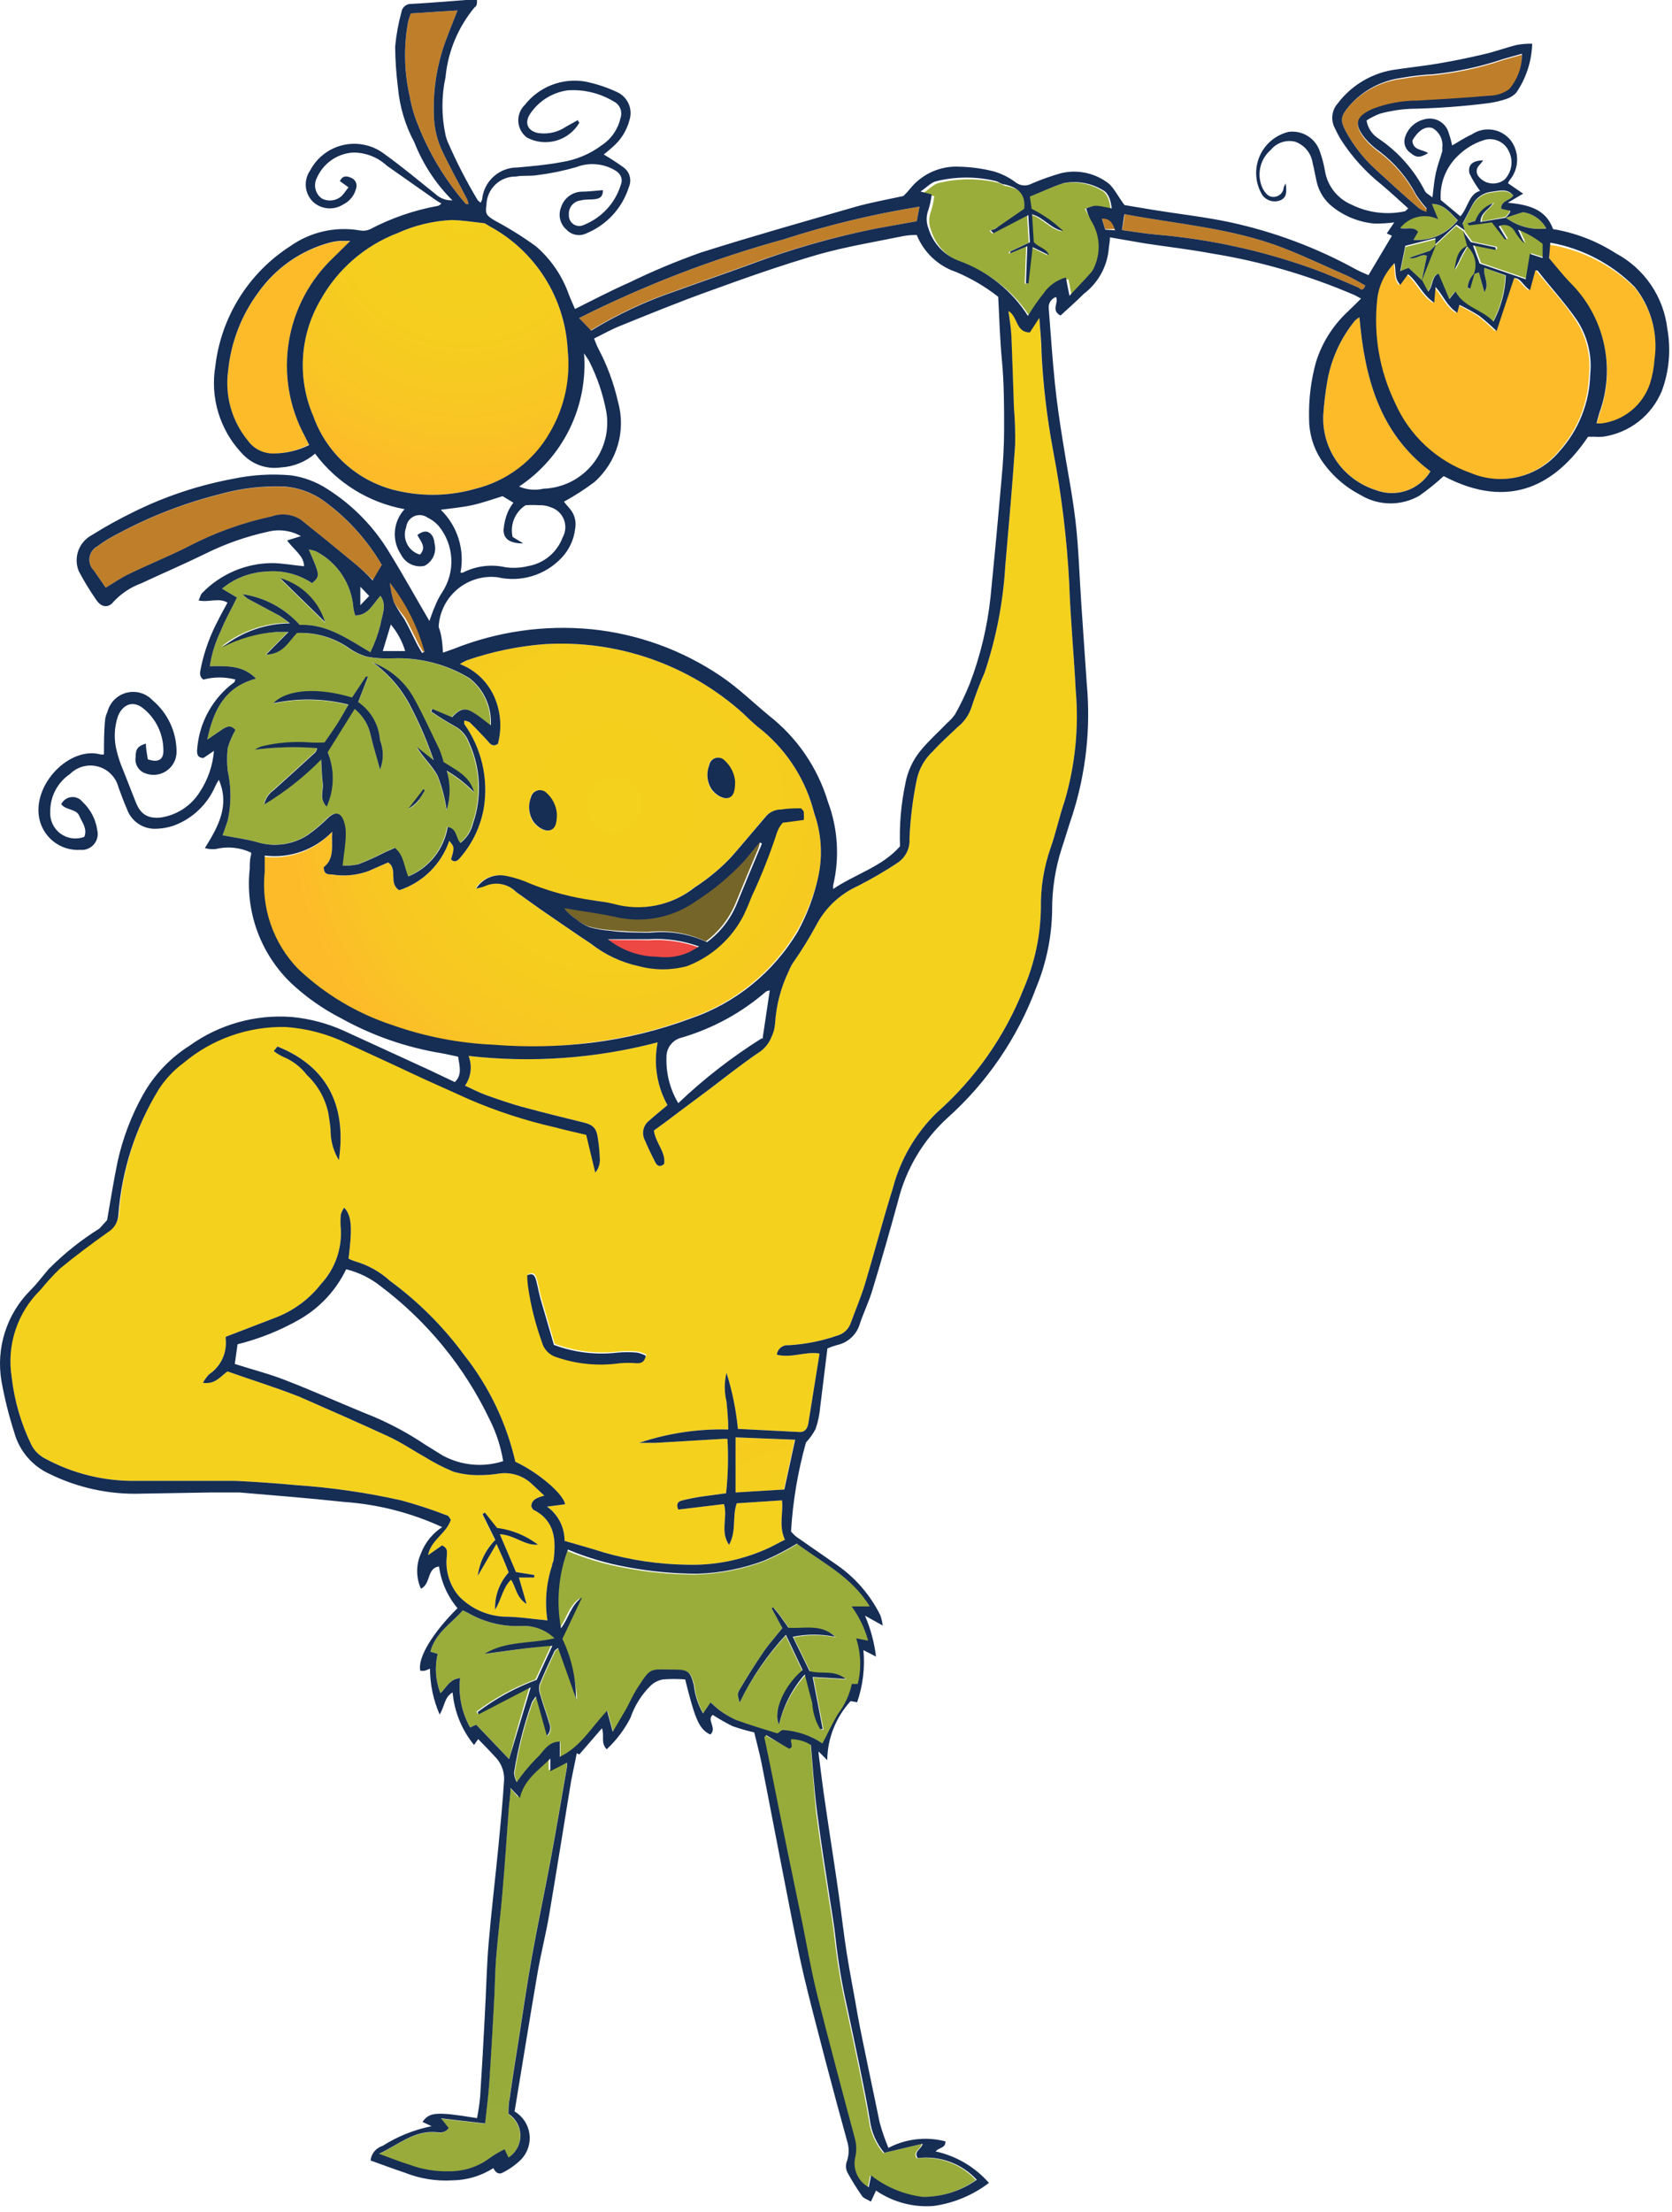 <svg width="301" height="398" viewBox="0 0 301 398" fill="none" xmlns="http://www.w3.org/2000/svg">
<path d="M99.117 77.773C101.682 73.314 102.762 68.154 102.198 63.04C101.974 58.403 100.551 53.903 98.067 49.979C95.584 46.056 92.126 42.844 88.03 40.657C87.711 40.48 87.428 40.196 87.109 40.161C85.196 39.948 83.248 39.63 81.3 39.594C77.946 39.752 74.653 40.545 71.595 41.932C65.677 44.192 60.747 48.469 57.675 54.009C55.831 57.159 54.757 60.7 54.542 64.343C54.326 67.987 54.975 71.63 56.435 74.975C57.672 78.407 59.783 81.457 62.56 83.824C65.337 86.19 68.683 87.791 72.268 88.469C76.659 89.37 81.203 89.2 85.515 87.973C88.362 87.3 91.04 86.047 93.38 84.292C95.721 82.537 97.674 80.318 99.117 77.773Z" fill="url(#paint0_radial_112:101396)"/>
<path d="M60.154 46.257L63.059 43.389C62.067 43.389 61.606 43.389 61.146 43.389C60.524 43.441 59.907 43.548 59.304 43.708C54.138 45.116 49.62 48.269 46.517 52.63C43.444 56.767 41.558 61.664 41.062 66.793C40.761 69.007 40.92 71.261 41.53 73.411C42.139 75.562 43.186 77.563 44.604 79.291C45.151 80.057 45.883 80.673 46.731 81.081C47.579 81.49 48.517 81.678 49.457 81.628C51.607 81.552 53.713 80.995 55.62 79.999L54.806 78.371C52.035 73.176 51.058 67.213 52.025 61.406C52.992 55.6 55.85 50.275 60.154 46.257Z" fill="url(#paint1_radial_112:101396)"/>
<path d="M84.349 36.728C84.299 36.463 84.228 36.202 84.137 35.948C82.578 32.902 80.878 29.927 79.461 26.846C78.728 25.186 78.285 23.413 78.151 21.604C77.889 17.418 78.381 13.219 79.603 9.207C80.382 6.692 81.445 4.284 82.366 1.875L73.972 2.406C73.774 2.879 73.609 3.364 73.476 3.858C72.648 8.329 72.744 12.921 73.759 17.353C74.071 19.14 74.582 20.887 75.282 22.56C77.323 27.738 80.233 32.53 83.889 36.728C83.889 36.728 84.101 36.728 84.349 36.728Z" fill="#BF7F2A"/>
<path d="M72.942 111.175C73.757 112.628 74.465 114.152 75.209 115.64C75.493 116.207 75.847 116.739 76.165 117.306L76.591 117.057C75.287 112.607 73.107 108.463 70.179 104.867C70.315 106.069 70.564 107.256 70.923 108.411C71.541 109.371 72.216 110.294 72.942 111.175Z" fill="#BF7F2A"/>
<path d="M67.278 104.461C67.774 103.47 68.199 102.656 68.73 101.665C66.047 97.08 62.426 93.113 58.104 90.022C56.086 88.634 53.743 87.793 51.303 87.58C47.335 87.418 43.366 87.884 39.543 88.96C33.184 90.563 27.046 92.94 21.266 96.038C19.95 96.695 18.694 97.464 17.511 98.338C17.139 98.54 16.818 98.825 16.575 99.172C16.331 99.519 16.172 99.918 16.11 100.338C16.049 100.757 16.085 101.184 16.218 101.587C16.35 101.989 16.575 102.355 16.874 102.656L19.035 105.77C20.451 104.921 21.762 104.001 23.179 103.328C26.721 101.594 30.476 100.108 34.018 98.303C38.713 95.861 43.717 94.064 48.894 92.959C49.753 92.645 50.672 92.532 51.582 92.63C52.491 92.728 53.365 93.035 54.137 93.525C57.289 96.038 60.442 98.586 63.559 101.17C64.869 102.231 66.109 103.399 67.278 104.461Z" fill="#BF7F2A"/>
<path d="M255.961 50.574L256.989 52.521C257.98 51.423 257.555 49.795 258.866 49.264L260.814 53.866L261.912 52.485C263.47 55.353 266.659 55.672 268.748 57.902C270.117 55.335 270.88 52.489 270.98 49.583L267.225 48.202C266.977 49.83 268.217 51.034 267.225 52.556L266.233 49.016L265.348 49.299L264.569 52.025L264.214 51.742C264.269 50.768 264.701 49.854 265.419 49.193C265.747 48.36 265.814 47.447 265.611 46.575C265.409 45.702 264.947 44.912 264.285 44.308C263.86 45.051 263.4 45.759 263.045 46.503C262.748 47.215 262.392 47.902 261.983 48.556C262.302 46.892 262.443 45.016 264.285 44.308L263.541 41.653L262.124 40.662L258.37 44.202L255.82 50.645L255.961 50.574Z" fill="#9AAD3B"/>
<path d="M268.602 34.637C267.86 34.703 267.146 34.954 266.527 35.369C265.908 35.783 265.403 36.347 265.06 37.009L263.289 40.372L263.679 41.575L265.025 43.451L269.488 44.407V44.867L265.415 44.053L266.619 47.31L274.907 50.142L275.651 45.575L277.953 46.319V43.77C276.617 42.698 275.124 41.839 273.526 41.221L274.659 43.699C273.947 43.025 273.338 42.25 272.853 41.398C272.572 40.938 272.127 40.601 271.608 40.457C271.088 40.312 270.533 40.37 270.055 40.62C270.586 41.505 271.046 42.212 271.471 42.956H271.153L268.815 39.911C267.469 40.089 266.088 40.301 264.706 40.443C264.706 40.443 264.706 40.443 264.423 40.089L265.84 39.628C266.09 38.898 266.504 38.234 267.05 37.688C267.597 37.142 268.261 36.728 268.992 36.478C268.213 37.681 266.796 38.142 266.76 39.841L270.975 39.027C271.206 38.82 271.419 38.595 271.613 38.354C271.718 38.192 271.79 38.012 271.826 37.823L270.232 37.575C270.232 35.982 271.861 36.159 272.428 35.168C271.294 34.035 269.913 34.46 268.602 34.637Z" fill="#9AAD3B"/>
<path d="M121.434 52.384C125.897 50.754 130.395 49.231 134.822 47.602C142.273 44.825 149.938 42.657 157.739 41.12L165.036 39.81L165.532 37.189C157.247 38.521 149.076 40.486 141.092 43.068C128.376 46.566 116.037 51.311 104.255 57.236L106.309 59.467C111.072 56.552 116.145 54.176 121.434 52.384Z" fill="#BF7F2A"/>
<path d="M278.38 41.105C277.955 40.323 277.352 39.651 276.62 39.143C275.889 38.634 275.048 38.302 274.165 38.174L271.084 39.163C273.177 40.717 275.788 41.412 278.38 41.105Z" fill="#9AAD3B"/>
<path d="M55.231 150.307C56.594 149.342 57.874 148.264 59.056 147.085C60.225 146.022 61.217 146.199 61.748 147.651C62.035 148.433 62.167 149.263 62.138 150.095C62.138 151.865 61.784 153.636 61.536 155.761C62.511 155.812 63.488 155.728 64.44 155.513C66.069 154.873 67.665 154.152 69.222 153.353L70.993 152.574C72.693 153.99 72.622 156.115 73.401 157.708C75.241 156.952 76.857 155.739 78.097 154.183C79.337 152.628 80.159 150.782 80.486 148.82C82.221 149.068 81.902 150.838 82.788 151.688C83.926 150.802 84.727 149.552 85.055 148.147C86.699 143.343 86.42 138.089 84.275 133.486C83.818 132.314 82.966 131.337 81.867 130.724C80.369 129.903 78.915 129.004 77.51 128.033L77.723 127.572L81.265 129.06C82.788 127.466 83.638 127.289 85.267 128.316C86.294 128.953 87.215 129.768 88.242 130.512C88.343 128.887 88.044 127.263 87.371 125.781C86.698 124.3 85.671 123.006 84.382 122.013C80.213 119.498 75.397 118.267 70.532 118.471C68.979 118.544 67.422 118.437 65.892 118.153C64.684 117.794 63.546 117.231 62.528 116.488C59.827 114.663 56.61 113.756 53.354 113.903C51.866 115.426 50.874 117.728 47.793 117.798L51.831 113.726C50.733 113.726 50.131 113.726 49.529 113.726C46.147 113.948 42.846 114.851 39.823 116.382C43.291 113.627 47.579 112.106 52.008 112.062C51.389 111.549 50.738 111.076 50.06 110.645L44.605 107.741C44.262 107.5 43.942 107.227 43.649 106.927C47.626 107.503 51.274 109.459 53.956 112.451C58.844 112.239 62.634 115.001 66.672 117.374C67.443 115.8 68.048 114.15 68.478 112.451C68.726 110.787 69.753 108.91 68.478 107.21C67.132 108.697 66.282 110.751 63.944 110.751C63.801 110.337 63.694 109.91 63.626 109.477C63.477 107.341 62.783 105.279 61.611 103.488C60.439 101.696 58.828 100.235 56.931 99.242C56.499 99.069 56.047 98.951 55.585 98.888C57.64 103.633 57.64 103.633 56.187 104.944C53.758 103.32 50.844 102.582 47.935 102.854C45.013 102.986 42.215 104.068 39.965 105.935L42.657 107.529C41.63 109.654 40.532 111.53 39.753 113.514C38.769 115.524 38.1 117.674 37.769 119.888C40.709 119.888 43.649 119.604 46.093 122.119C40.496 123.571 38.442 127.714 37.309 133.097L39.859 131.361C40.673 130.795 41.523 130.299 42.374 131.361C41.795 132.381 41.331 133.462 40.992 134.584C40.833 135.96 40.833 137.351 40.992 138.727C41.648 141.666 41.648 144.713 40.992 147.651C40.673 148.537 40.39 149.457 40.071 150.307C42.267 150.732 44.322 150.98 46.305 151.547C47.795 151.988 49.363 152.105 50.902 151.891C52.441 151.678 53.917 151.137 55.231 150.307ZM58.525 112.062L50.414 104.129C52.308 104.662 54.039 105.656 55.455 107.021C56.87 108.387 57.925 110.082 58.525 111.955V112.062ZM75.491 143.933C74.962 144.614 74.299 145.181 73.543 145.597L76.27 142.056H76.518C76.208 142.664 75.865 143.255 75.491 143.827V143.933ZM74.216 125.235C75.987 128.351 77.475 131.68 79.069 134.938C79.369 135.675 79.618 136.433 79.812 137.205C81.973 138.586 84.559 139.719 85.302 142.623C83.852 141.11 82.194 139.811 80.379 138.763C81.074 141.072 81.074 143.536 80.379 145.845C80.076 143.762 79.541 141.719 78.785 139.754C77.829 137.877 76.129 136.425 74.995 134.478L78.041 136.886C76.879 133.461 75.446 130.133 73.756 126.935C72.148 123.85 69.829 121.191 66.99 119.18C70.009 120.296 72.557 122.407 74.216 125.164V125.235ZM45.88 134.974C46.251 134.717 46.657 134.514 47.084 134.372C49.933 133.675 52.874 133.436 55.798 133.663C56.671 133.716 57.546 133.716 58.419 133.663C59.163 132.601 59.942 131.503 60.65 130.405C61.359 129.308 61.961 128.174 62.74 126.864C58.31 125.737 53.678 125.652 49.21 126.616C51.618 124.066 57.392 123.748 63.378 125.589C64.192 124.35 65.042 123.11 65.857 121.835H66.247L64.476 126.404C65.599 127.17 66.535 128.179 67.216 129.356C67.897 130.532 68.304 131.847 68.407 133.203C69.087 134.896 69.087 136.786 68.407 138.479C67.876 136.425 67.203 134.407 66.743 132.353C66.373 130.437 65.33 128.716 63.803 127.501L58.95 135.292C59.587 136.848 59.9 138.517 59.869 140.197C59.839 141.878 59.466 143.535 58.773 145.066C57.356 143.614 58.242 142.162 58.065 140.852C57.888 139.542 57.888 138.267 57.781 136.603C54.722 139.713 51.283 142.426 47.545 144.677C47.745 143.661 48.329 142.76 49.174 142.162C51.724 139.896 54.239 137.594 56.754 135.292C56.906 135.067 57.014 134.814 57.073 134.549C53.34 134.279 49.589 134.398 45.88 134.903V134.974Z" fill="url(#paint2_linear_112:101396)"/>
<path d="M255.923 50.53L256.879 46.038C255.817 45.543 254.896 46.816 253.727 46.392L257.446 45.119L258.438 44.128V43.067L253.018 44.447L252.097 49.009L253.585 48.196L255.923 50.53Z" fill="#9AAD3B"/>
<path d="M255.217 41.713L254.366 43.163C255.889 43.28 257.418 43.018 258.815 42.401C260.212 41.783 261.434 40.83 262.371 39.626C260.99 38.317 259.892 36.69 257.696 36.69L258.829 39.414C257.679 38.86 256.374 38.717 255.13 39.006C253.887 39.296 252.78 40.001 251.993 41.005C253.091 41.324 254.367 40.652 255.217 41.713Z" fill="#9AAD3B"/>
<path d="M95.33 303.552L85.979 308.402L85.766 308.013C89.007 305.572 92.587 303.616 96.393 302.207L99.227 296.083C95.047 296.473 91.221 297.11 87.431 297.605C91.257 295.269 95.684 295.835 99.97 294.844C99.207 294.102 98.303 293.519 97.312 293.13C96.321 292.741 95.261 292.554 94.197 292.579C90.899 292.781 87.611 292.058 84.704 290.49C84.314 290.242 83.889 290.065 83.322 289.782C81.197 292.189 78.363 293.853 77.478 297.216L78.788 297.605C78.233 299.961 78.406 302.43 79.284 304.685C80.347 303.765 80.843 302.172 82.826 301.959C82.483 305.037 83.115 308.145 84.633 310.844L85.731 310.349L91.646 316.544C92.674 312.437 93.949 308.154 95.33 303.552Z" fill="#9AAD3B"/>
<path d="M198.363 39.238L198.966 41.233H200.737C200.453 40.164 199.886 39.167 198.363 39.238Z" fill="#BF7F2A"/>
<path d="M195.32 37.572C196.949 36.934 196.949 36.934 199.924 37.572C199.747 35.943 199.252 34.704 198.26 34.244C196.133 32.969 193.605 32.539 191.176 33.041C189.121 33.713 187.209 34.633 185.19 35.448L185.509 37.642C187.6 38.682 189.522 40.031 191.211 41.642C189.051 41.288 187.669 39.2 185.579 38.633L185.898 43.625C186.713 44.58 188.13 44.687 188.625 45.961L185.686 44.545C185.438 46.846 185.19 48.97 184.942 51.058H184.481L184.729 44.368L181.648 45.642V45.324L185.19 43.66L184.906 38.775L178.637 42.032L178.141 41.501C178.411 41.456 178.674 41.372 178.92 41.253L184.836 37.89C185.154 35.235 183.702 34.032 181.294 33.501C180.762 33.501 180.266 33.041 179.735 32.899C176.243 32.06 172.601 32.06 169.109 32.899C168.117 33.076 167.303 34.032 166.169 34.775L168.188 35.306C168.074 36.255 167.872 37.191 167.586 38.102C167.178 39.15 167.178 40.312 167.586 41.359C167.993 42.728 168.718 43.98 169.704 45.014C170.689 46.048 171.905 46.833 173.253 47.306C178.307 49.155 182.613 52.612 185.509 57.147C186.366 55.731 187.312 54.371 188.342 53.076C189.296 51.686 190.716 50.682 192.345 50.244L192.982 53.536C194.328 52.085 195.568 50.81 196.772 49.465C197.099 49.105 197.351 48.684 197.516 48.226C198.09 46.91 198.332 45.473 198.221 44.041C198.11 42.609 197.649 41.226 196.878 40.014C196.253 39.273 195.729 38.451 195.32 37.572Z" fill="#9AAD3B"/>
<path d="M245.792 51.368C244.694 50.766 243.703 50.163 242.64 49.666C238.744 47.965 234.918 46.121 230.987 44.596C221.813 41.051 212.037 40.342 202.438 38.534C202.438 39.456 202.155 40.377 202.013 41.406C204.103 41.689 206.157 42.044 208.212 42.221C217.65 43.029 226.947 45.042 235.875 48.213C238.815 49.241 241.684 50.553 244.553 51.758C244.907 52.113 245.403 52.467 245.792 51.368Z" fill="#BF7F2A"/>
<path d="M187.456 63.217C187.456 61.233 187.208 59.285 187.067 57.054L185.367 59.675C182.781 59.675 183.242 56.842 181.506 55.815C181.718 57.444 181.966 58.86 182.037 60.277C182.214 64.598 182.356 68.919 182.498 73.239C182.701 75.512 182.784 77.794 182.746 80.075C182.25 87.335 181.612 94.56 180.975 101.785C180.593 108.332 179.342 114.799 177.255 121.016C176.36 123.065 175.568 125.157 174.882 127.285C174.419 128.682 173.557 129.913 172.403 130.826C170.88 132.279 169.321 133.66 167.94 135.183C166.47 136.544 165.456 138.325 165.035 140.283C164.317 143.784 163.879 147.337 163.725 150.908C163.787 151.761 163.62 152.615 163.24 153.381C162.86 154.147 162.281 154.797 161.564 155.264C159.297 156.787 156.924 158.133 154.48 159.408C151.24 160.852 148.582 163.348 146.936 166.491C145.678 168.827 144.282 171.085 142.756 173.255C142.46 173.713 142.21 174.199 142.012 174.707C140.575 177.667 139.733 180.88 139.533 184.164C139.475 185 139.259 185.817 138.895 186.572C138.422 187.802 137.548 188.837 136.416 189.511C133.37 191.601 130.465 193.903 127.525 196.134L121.681 200.491C120.371 201.518 119.025 202.474 117.714 203.43C118.033 205.732 119.91 207.326 119.556 209.451C118.777 210.124 118.281 209.77 117.962 209.132C117.289 207.822 116.651 206.511 116.085 205.165C115.777 204.575 115.689 203.894 115.839 203.244C115.988 202.595 116.364 202.021 116.899 201.624C117.927 200.703 119.025 199.818 120.158 198.861C118.255 195.422 117.628 191.42 118.387 187.564C107.289 190.475 95.748 191.304 84.348 190.007C84.694 190.882 84.817 191.828 84.706 192.762C84.594 193.695 84.252 194.587 83.711 195.355C85.092 195.993 86.296 196.63 87.607 197.091C89.909 197.905 92.212 198.72 94.691 199.357C98.233 200.313 101.562 201.128 105.034 201.978C106.734 202.403 107.371 202.97 107.619 204.776C107.809 205.948 107.927 207.131 107.974 208.318C108.029 208.798 107.985 209.285 107.845 209.748C107.705 210.211 107.471 210.64 107.159 211.009L105.671 203.926C103.688 203.465 101.81 203.04 99.933 202.545C94.629 201.334 89.448 199.638 84.454 197.48C80.912 195.851 77.37 194.328 74.005 192.734C70.641 191.141 66.355 189.193 62.6 187.457C59.14 185.776 55.388 184.778 51.549 184.518C44.837 184.373 38.303 186.677 33.166 190.999C31.419 192.29 29.919 193.886 28.738 195.709C24.534 202.575 22.032 210.347 21.442 218.376C21.405 218.995 21.218 219.595 20.897 220.126C20.576 220.657 20.131 221.101 19.6 221.422C16.66 223.511 13.756 225.672 10.957 227.974C9.703 229.191 8.521 230.48 7.415 231.834C5.295 233.861 3.702 236.377 2.776 239.161C1.85 241.945 1.618 244.913 2.102 247.807C2.584 252.039 3.782 256.159 5.644 259.99C6.146 260.969 6.921 261.781 7.876 262.328C13.031 265.174 18.849 266.604 24.736 266.471C28.278 266.471 31.43 266.471 34.795 266.471C37.31 266.471 39.825 266.471 42.34 266.471C45.882 266.648 49.707 266.896 53.391 267.25C59.721 267.68 66.008 268.591 72.199 269.977C74.948 270.719 77.656 271.605 80.31 272.634C80.735 272.634 81.019 273.307 81.16 273.484C80.31 276.034 77.618 277.025 77.052 279.859L79.566 278.088C80.771 278.619 80.416 279.434 80.416 280.177C80.287 281.448 80.418 282.731 80.802 283.949C81.186 285.167 81.814 286.294 82.648 287.261C84.769 289.431 87.624 290.732 90.653 290.909C93.239 290.909 95.86 291.334 98.552 291.581C98.043 288.293 98.323 284.931 99.366 281.771C99.366 281.452 99.579 281.098 99.65 280.779C100.11 277.238 99.969 273.696 96.108 271.713C95.895 271.713 95.789 271.252 95.647 271.111C95.647 269.8 96.781 269.482 97.985 269.127L95.789 267.073C95.009 266.321 94.068 265.757 93.036 265.425C92.004 265.094 90.91 265.003 89.838 265.161C88.597 265.361 87.341 265.455 86.084 265.444C84.561 265.451 83.046 265.236 81.585 264.807C79.843 264.08 78.161 263.216 76.556 262.221C74.324 260.982 72.164 259.494 69.826 258.432C64.584 256.023 59.2 253.651 53.922 251.348C49.636 249.648 45.244 248.303 40.958 246.78C39.683 247.665 38.762 249.153 36.531 248.834C36.828 248.28 37.197 247.768 37.629 247.311C38.654 246.631 39.476 245.685 40.006 244.575C40.536 243.465 40.755 242.232 40.64 241.007C40.609 240.855 40.609 240.698 40.64 240.546L49.849 237.005C52.99 235.753 55.741 233.687 57.819 231.019C59.034 229.703 59.973 228.157 60.581 226.472C61.19 224.787 61.455 222.998 61.361 221.209C61.272 220.314 61.272 219.412 61.361 218.517C61.496 218.087 61.699 217.68 61.963 217.313C63.309 218.73 63.45 220.855 62.742 226.486C63.099 226.661 63.465 226.815 63.84 226.947C66.211 227.617 68.393 228.83 70.216 230.488C75.318 234.237 79.82 238.739 83.569 243.84C88.022 249.478 91.168 256.035 92.778 263.036C96.887 264.948 101.421 268.809 101.74 270.686L98.481 271.111C99.462 271.81 100.261 272.735 100.81 273.807C101.358 274.88 101.641 276.069 101.633 277.273C104.077 277.982 106.415 278.619 108.717 279.363C113.558 280.746 118.56 281.484 123.594 281.559C128.461 281.717 133.302 280.785 137.762 278.832C138.966 278.336 140.064 277.663 141.304 277.061C140.135 274.546 141.056 272.138 140.773 269.977L132.626 270.509C131.776 272.952 132.626 275.538 131.245 277.982C129.58 275.573 131.067 273.023 130.324 270.65L122.106 271.642C121.646 270.58 122.106 270.19 122.744 270.013C123.381 269.836 124.94 269.517 126.038 269.34L130.713 268.702C131.06 265.456 131.143 262.187 130.961 258.928C130.62 258.896 130.276 258.896 129.934 258.928L117.997 259.636C117.041 259.636 116.049 259.636 115.058 259.636C120.224 257.901 125.655 257.086 131.103 257.228C131.103 255.386 130.926 253.686 130.784 252.198C130.37 250.5 130.37 248.726 130.784 247.028C131.824 250.31 132.513 253.694 132.838 257.121L144.031 257.688C144.917 257.688 145.377 257.015 145.519 256.13L147.538 243.557C144.988 243.132 142.473 244.442 139.852 243.769C139.905 243.268 140.155 242.807 140.547 242.489C140.938 242.171 141.439 242.02 141.941 242.069C144.936 241.899 147.892 241.315 150.726 240.334C151.26 240.19 151.753 239.922 152.165 239.553C152.577 239.184 152.897 238.724 153.099 238.209C153.984 235.765 155.012 233.392 155.755 230.913C157.456 225.247 158.943 219.509 160.714 213.878C162.055 208.716 164.772 204.015 168.577 200.278C175.527 194.161 180.918 186.476 184.304 177.859C186.262 173.289 187.309 168.381 187.386 163.41C187.321 159.697 187.921 156.003 189.157 152.501C190.113 149.774 190.715 146.87 191.671 144.108C193.566 137.654 194.239 130.904 193.655 124.204C193.336 117.793 192.699 111.383 192.486 104.973C192.069 96.947 191.098 88.959 189.582 81.067C188.466 75.172 187.756 69.208 187.456 63.217ZM89.13 277.132L86.828 272.492L87.253 272.209L89.449 274.971C92.134 275.299 94.686 276.325 96.852 277.946C94.443 278.159 92.672 276.211 89.98 276.069C91.007 278.513 91.964 280.744 92.885 282.869L96.178 283.4V283.861H93.416L94.797 288.606C92.92 287.438 92.92 285.632 91.999 284.25C90.441 285.773 90.299 287.792 89.13 289.634C89.033 287.168 89.911 284.763 91.574 282.94C91.291 282.232 90.972 281.382 90.618 280.567C90.263 279.752 89.909 278.973 89.378 277.805L86.013 283.542C86.328 281.123 87.422 278.873 89.13 277.132ZM61.006 208.743C60.088 207.221 59.576 205.49 59.519 203.713C59.519 202.58 59.271 201.482 59.129 200.384C58.586 197.711 57.224 195.272 55.233 193.407C54.119 191.959 52.64 190.835 50.947 190.149C50.356 189.869 49.797 189.525 49.282 189.122L49.955 188.307C59.59 192.168 62.317 199.747 61.006 208.743ZM114.668 245.044C113.631 244.956 112.588 244.956 111.551 245.044C107.753 245.583 103.882 245.219 100.252 243.982C99.587 243.794 98.984 243.432 98.504 242.935C98.025 242.437 97.687 241.82 97.525 241.149C96.367 237.935 95.536 234.612 95.045 231.232C95.013 230.595 95.013 229.957 95.045 229.319C96.001 228.824 96.356 229.319 96.568 229.922C96.781 230.524 97.1 232.224 97.418 233.463L99.862 241.821C103.512 243.186 107.434 243.659 111.303 243.203C112.481 243.097 113.667 243.097 114.845 243.203C115.387 243.323 115.911 243.513 116.403 243.769C116.014 244.867 115.447 245.044 114.668 245.044Z" fill="url(#paint3_radial_112:101396)"/>
<path d="M278.913 44.02V46.643C280.259 48.237 281.392 49.655 282.632 50.966C285.691 53.965 287.82 57.785 288.762 61.965C289.705 66.146 289.421 70.509 287.945 74.532C287.768 75.099 287.626 75.702 287.449 76.375C287.779 76.406 288.111 76.406 288.441 76.375C290.391 76.107 292.228 75.303 293.748 74.051C295.267 72.8 296.41 71.151 297.048 69.287C297.507 67.826 297.793 66.315 297.898 64.787C298.214 62.503 298.063 60.179 297.454 57.956C296.846 55.732 295.791 53.656 294.356 51.852C290.151 47.694 284.751 44.955 278.913 44.02Z" fill="url(#paint4_radial_112:101396)"/>
<path d="M276.536 48.698C276.536 48.698 276.288 48.698 276.146 48.698L275.19 52.241C273.95 51.497 273.525 50.009 272.321 50.08C271.223 53.339 270.231 56.421 269.169 59.61C268.168 58.633 267.116 57.71 266.016 56.846C264.877 56.124 263.694 55.473 262.474 54.898L262.085 56.315C260.207 55.11 259.57 53.197 258.188 51.674C258.188 52.524 258.188 53.339 257.94 54.508C255.815 53.126 255.001 50.788 253.23 49.371L251.848 51.284C250.785 50.115 251.246 48.769 250.892 47.316C249.085 49.111 247.958 51.478 247.704 54.012C247.025 60.368 248.142 66.788 250.927 72.541C252.214 75.46 254.085 78.085 256.424 80.254C258.763 82.424 261.521 84.091 264.529 85.154C267.254 86.306 270.277 86.553 273.152 85.858C276.028 85.162 278.605 83.562 280.503 81.292C283.959 77.478 285.932 72.55 286.064 67.404C286.419 63.964 285.568 60.507 283.656 57.626C281.637 54.473 278.98 51.745 276.536 48.698Z" fill="url(#paint5_radial_112:101396)"/>
<path d="M244.733 57.09C244.436 57.255 244.163 57.457 243.918 57.692C241.418 60.767 239.725 64.417 238.995 68.312C238.613 70.431 238.353 72.57 238.215 74.719C238.095 77.669 238.944 80.578 240.632 83C242.321 85.423 244.756 87.226 247.566 88.136C249.351 88.85 251.331 88.907 253.154 88.298C254.977 87.688 256.524 86.452 257.52 84.808C248.31 77.87 245.689 67.958 244.733 57.09Z" fill="url(#paint6_radial_112:101396)"/>
<path d="M145.91 313.831C144.853 313.153 143.623 312.796 142.368 312.804C142.155 313.441 142.934 314.22 141.978 314.504L137.763 312.272L137.409 312.626C137.87 314.716 138.295 316.841 138.72 318.931C139.676 323.713 140.632 328.53 141.624 333.311C142.474 337.526 143.395 341.777 144.245 345.991C145.095 350.206 145.839 354.527 146.866 358.707C148.389 364.87 152.073 378.79 153.738 384.917C154.037 386.079 154.037 387.298 153.738 388.459C153.553 389.472 153.694 390.518 154.139 391.447C154.584 392.375 155.312 393.139 156.217 393.63L156.642 391.505C159.326 393.613 162.535 394.948 165.922 395.366C169.412 395.387 172.82 394.309 175.662 392.284C174.328 390.838 172.668 389.731 170.82 389.053C168.972 388.376 166.99 388.148 165.036 388.388C164.222 387.149 165.709 386.83 165.922 385.803L159.015 387.432C157.612 385.771 156.715 383.743 156.429 381.588C155.792 377.408 153.206 365.33 152.321 361.186C151.407 357.167 150.721 353.099 150.266 349.002C150.019 346.594 149.593 344.185 149.239 341.918C148.424 336.605 147.574 331.292 146.902 325.98C146.512 321.8 146.264 317.869 145.91 313.831Z" fill="url(#paint7_linear_112:101396)"/>
<path d="M106.342 187.587C112.393 186.839 118.337 185.389 124.052 183.265C132.193 180.509 139.078 174.929 143.463 167.537C145.217 164.457 146.518 161.14 147.323 157.688C148.125 153.913 147.867 149.99 146.58 146.352C145.13 140.549 141.882 135.353 137.299 131.509C136.024 130.552 134.855 129.419 133.757 128.356C128.91 124.004 123.242 120.662 117.088 118.527C110.933 116.392 104.414 115.506 97.912 115.922C93.18 116.301 88.515 117.277 84.028 118.827C83.595 119.012 83.18 119.238 82.788 119.5C84.174 120.031 85.44 120.835 86.51 121.863C87.581 122.891 88.435 124.123 89.022 125.487C90.167 128.136 90.379 131.096 89.624 133.882C88.632 134.449 88.243 133.882 87.747 133.28C86.72 132.182 85.657 131.048 84.559 129.986C84.252 129.817 83.915 129.709 83.567 129.667C83.567 129.986 83.567 130.163 83.567 130.269C86.667 134.633 87.938 140.036 87.109 145.325C86.547 148.641 85.09 151.74 82.894 154.287C82.469 154.819 81.938 155.35 81.194 154.677C81.832 152.481 81.832 152.481 80.875 151.312C80.167 153.39 78.985 155.274 77.424 156.817C75.863 158.361 73.965 159.52 71.879 160.204C69.86 158.999 71.702 156.342 69.86 155.209L66.318 156.767C64.21 157.531 61.941 157.739 59.73 157.369C59.057 157.369 58.277 157.369 58.277 156.059C60.332 154.465 59.623 152.02 59.8 149.682C58.237 151.358 56.298 152.637 54.142 153.413C51.986 154.19 49.676 154.441 47.404 154.146C47.404 154.783 47.404 155.209 47.404 155.634C47.404 156.059 47.404 156.59 47.404 157.086C47.066 160.261 47.431 163.47 48.472 166.488C49.512 169.506 51.203 172.259 53.425 174.551C58.254 179.125 64.036 182.573 70.356 184.647C76.215 186.723 82.351 187.917 88.562 188.19C94.494 188.592 100.451 188.39 106.342 187.587ZM127.594 137.744C127.638 137.436 127.769 137.147 127.972 136.911C128.175 136.675 128.441 136.502 128.739 136.412C129.037 136.323 129.355 136.321 129.654 136.406C129.953 136.491 130.222 136.661 130.428 136.894C131.49 137.871 132.147 139.211 132.27 140.649C132.27 142.349 131.987 143.306 131.101 143.589C130.216 143.872 128.87 143.164 128.055 142.066C127.648 141.429 127.401 140.704 127.333 139.952C127.265 139.2 127.379 138.443 127.665 137.744H127.594ZM95.504 143.518C95.565 143.221 95.707 142.946 95.913 142.723C96.119 142.5 96.383 142.338 96.674 142.254C96.966 142.17 97.275 142.168 97.569 142.247C97.862 142.326 98.128 142.484 98.338 142.703C99.411 143.672 100.07 145.017 100.179 146.458C100.179 148.159 99.931 149.08 99.01 149.399C98.09 149.718 96.779 148.974 95.964 147.875C95.558 147.233 95.31 146.502 95.242 145.744C95.174 144.986 95.288 144.223 95.575 143.518H95.504ZM91.112 157.688C92.539 157.981 93.929 158.432 95.256 159.034C98.941 160.519 102.796 161.542 106.732 162.081C107.901 162.081 109.105 162.4 110.274 162.683C112.771 163.391 115.4 163.493 117.944 162.982C120.488 162.471 122.873 161.36 124.903 159.743C127.262 158.243 129.438 156.472 131.384 154.465C132.057 153.685 132.766 152.906 133.439 152.091L137.902 146.848C138.243 146.49 138.656 146.207 139.114 146.017C139.571 145.828 140.063 145.737 140.558 145.75C141.798 145.75 143.038 145.75 144.1 145.537C144.348 145.821 144.596 145.963 144.596 146.14C144.627 146.588 144.627 147.038 144.596 147.486L140.806 147.982C140.352 148.487 140.003 149.077 139.779 149.718C138.505 153.633 136.991 157.466 135.245 161.195C134.82 162.294 134.36 163.392 133.864 164.455C131.73 168.76 128.048 172.101 123.557 173.807C120.714 174.569 117.721 174.569 114.879 173.807C111.726 173.123 108.77 171.729 106.236 169.733C103.225 167.749 100.25 165.659 97.239 163.604L92.812 160.451C92.099 159.725 91.18 159.234 90.18 159.044C89.18 158.854 88.145 158.974 87.216 159.389C86.701 159.587 86.167 159.73 85.622 159.814C86.208 158.919 87.059 158.23 88.056 157.843C89.053 157.456 90.146 157.389 91.183 157.653L91.112 157.688Z" fill="url(#paint8_radial_112:101396)"/>
<path d="M103.508 165.257C104.192 165.853 104.97 166.332 105.81 166.674C107.069 167.038 108.363 167.264 109.671 167.347C111.548 167.595 116.047 167.737 116.755 167.701C120.282 167.315 123.846 167.903 127.062 169.402C129.41 167.666 131.245 165.328 132.375 162.636C133.721 159.342 135.103 156.048 136.484 152.753C136.635 152.326 136.753 151.888 136.838 151.443L136.449 151.23C135.492 152.47 134.536 153.745 133.473 154.772C130.918 157.477 128.039 159.856 124.902 161.857C122.811 163.326 120.431 164.333 117.921 164.81C115.41 165.286 112.827 165.221 110.344 164.62C107.333 163.982 104.252 163.592 101.205 163.061C101.834 163.926 102.614 164.67 103.508 165.257Z" fill="#766529"/>
<path d="M125.153 283.336C120.898 283.327 116.653 282.924 112.473 282.132C108.825 281.476 105.262 280.419 101.847 278.98C100.146 283.5 99.717 288.4 100.607 293.147C102.024 291.27 102.378 288.968 104.397 287.586L100.855 295.06C102.675 298.394 103.706 302.102 103.866 305.898L100.571 296.618C100.217 296.902 100.005 297.008 99.934 297.15C99.013 299.168 98.021 301.187 97.206 303.277C97.093 303.933 97.166 304.609 97.419 305.225C97.879 306.89 98.517 308.519 98.977 310.184C99.144 310.554 99.192 310.967 99.116 311.366C99.04 311.765 98.843 312.131 98.552 312.415L96.569 305.331C96.312 305.671 96.075 306.026 95.86 306.394C94.397 310.524 93.318 314.78 92.637 319.109C92.684 319.693 92.853 320.26 93.133 320.774C94.187 319.245 95.372 317.811 96.675 316.488C97.915 315.39 98.694 313.442 100.89 313.478V316.205C104.645 314.398 106.557 310.927 109.391 307.917C109.745 309.298 110.029 310.29 110.418 311.707L112.827 307.598C113.465 306.429 113.996 305.19 114.704 304.056C117.432 299.877 116.9 300.514 121.788 300.514C124.055 300.514 124.445 301.046 125.012 303.312C125.209 305.109 125.776 306.846 126.676 308.413L128.022 306.429C128.695 306.996 129.12 307.456 129.616 307.811C130.554 308.507 131.563 309.101 132.627 309.581C135.107 310.502 137.621 311.211 140.066 311.99C140.455 311.777 140.774 311.352 141.093 311.388C143.625 311.555 146.068 312.386 148.177 313.796C149.133 311.955 149.913 310.254 150.94 308.519C152.17 306.922 153.029 305.071 153.454 303.1H154.517C155.201 300.389 155.102 297.54 154.234 294.883L156.394 295.308C155.784 293.09 154.776 291.002 153.419 289.145H156.678C153.384 283.726 147.929 281.176 143.572 277.811C141.69 278.981 139.725 280.01 137.692 280.892C133.682 282.414 129.442 283.24 125.153 283.336ZM139.322 289.322C139.782 289.889 140.278 290.455 140.703 291.057C141.128 291.66 141.589 292.297 142.085 293.006C144.918 293.218 148 292.226 150.479 294.635C147.967 294.119 145.376 294.119 142.864 294.635L145.875 300.798C147.929 301.435 150.267 300.479 152.392 302.214L146.441 301.86C147.043 305.083 147.646 308.165 148.248 311.246H147.787C146.942 309.826 146.456 308.221 146.37 306.571C145.945 304.977 145.52 303.383 145.024 301.4C142.73 303.93 141.089 306.981 140.243 310.29C139.038 308.2 141.164 303.525 144.458 300.691L141.447 294.351C138.11 297.925 135.317 301.971 133.158 306.358C132.769 304.942 132.698 304.835 133.158 304.021C134.54 301.683 135.992 299.381 137.515 297.15C138.471 295.768 139.605 294.529 140.845 292.97L138.932 289.428L139.322 289.322Z" fill="#9AAD3B"/>
<path d="M132.342 258.655C132.342 262.199 132.342 265.246 132.342 268.577L141.126 268.046L143.074 259.08L137.761 258.868L132.342 258.655Z" fill="url(#paint9_radial_112:101396)"/>
<path d="M109.426 169.086C111.963 171.106 115.107 172.215 118.352 172.234C120.308 172.541 122.311 172.283 124.125 171.491L125.86 170.501C122.962 169.44 119.874 168.994 116.793 169.192C114.385 169.121 111.905 169.192 109.426 169.086Z" fill="#EE4844"/>
<path d="M98.764 318.542V316.275C96.603 318.436 94.053 320.03 93.274 323.36L91.857 321.766C91.857 323.324 91.609 324.493 91.538 325.662C91.184 330.551 90.865 335.404 90.44 340.257C90.121 344.295 89.59 348.298 89.271 352.336C89.059 355.099 89.059 357.897 88.882 360.696C88.634 365.478 88.35 370.295 88.031 375.077C87.854 377.38 87.571 379.611 87.288 382.162L79.354 381.241L80.735 382.977C80.062 383.968 79.141 383.791 78.362 383.721C74.466 383.437 71.738 385.952 68.196 387.617C70.322 388.396 72.022 389.069 73.722 389.601C75.988 390.435 78.392 390.832 80.806 390.77C83.416 390.8 85.965 389.98 88.067 388.432C88.926 387.809 89.839 387.264 90.794 386.802L91.503 388.29C92.161 387.867 92.702 387.285 93.077 386.598C93.451 385.911 93.648 385.141 93.648 384.358C93.648 383.576 93.451 382.806 93.077 382.119C92.702 381.432 92.161 380.85 91.503 380.426C91.503 379.576 91.503 378.62 91.715 377.663C92.211 374.121 92.778 370.579 93.345 367.036C94.124 362.042 94.832 357.082 95.718 352.159C96.745 346.456 97.949 340.788 99.012 335.12C100.074 329.453 101.031 323.75 102.022 318.046C102.067 317.777 102.067 317.501 102.022 317.232L98.764 318.542Z" fill="url(#paint10_linear_112:101396)"/>
<path d="M256.81 38.123V37.663C256.123 36.896 255.496 36.079 254.932 35.218C253.341 32.184 251.104 29.535 248.38 27.459C247.409 26.782 246.528 25.984 245.759 25.085C243.669 22.498 244.059 21.152 247.034 19.806C249.642 18.79 252.417 18.273 255.216 18.282C259.502 18.034 263.823 17.786 268.144 17.396C269.419 17.391 270.659 16.982 271.686 16.227C273.206 14.454 274.025 12.185 273.988 9.85L270.694 10.771C266.598 12.168 262.355 13.095 258.049 13.534C256.101 13.634 254.16 13.859 252.24 14.208C248.679 14.653 245.39 16.348 242.96 18.991C241.402 20.833 241.154 21.542 242.287 23.668C243.654 26.184 245.425 28.458 247.53 30.399C250.151 32.809 252.772 35.218 255.428 37.485C255.847 37.779 256.315 37.995 256.81 38.123Z" fill="#BF7F2A"/>
<path d="M19.282 219.548C19.955 215.758 20.451 212.465 21.195 208.923C22.122 204.758 23.65 200.75 25.728 197.023C27.745 193.419 30.631 190.375 34.123 188.169C39.443 184.346 45.937 182.515 52.471 182.998C55.753 183.299 58.962 184.149 61.963 185.513L77.407 192.596L81.87 194.721C83.251 193.411 82.72 191.852 82.472 190.152C81.445 189.94 80.453 189.692 79.425 189.515C73.086 188.471 66.974 186.338 61.361 183.211C58.065 181.522 55.024 179.375 52.329 176.836C49.615 174.2 47.54 170.979 46.263 167.419C44.986 163.858 44.541 160.053 44.962 156.294C44.962 155.444 44.962 154.629 45.21 153.779C45.21 153.779 45.21 153.779 45.21 153.425C43.208 152.486 40.946 152.261 38.798 152.788C38.155 152.856 37.505 152.795 36.886 152.611C39.33 148.679 41.384 144.961 39.401 140.321C39.161 140.683 38.948 141.062 38.763 141.454C38.068 143.072 37.054 144.532 35.783 145.749C34.511 146.966 33.007 147.915 31.36 148.538C30.221 148.933 29.024 149.137 27.818 149.14C26.728 149.129 25.668 148.784 24.78 148.15C23.893 147.517 23.223 146.626 22.859 145.598C22.293 144.323 21.832 143.013 21.336 141.702C21.113 140.806 20.655 139.986 20.01 139.325C19.365 138.664 18.556 138.186 17.666 137.941C16.775 137.696 15.836 137.692 14.943 137.93C14.051 138.167 13.238 138.638 12.587 139.294C11.482 140.039 10.58 141.048 9.962 142.229C9.344 143.41 9.029 144.726 9.045 146.058C8.996 146.815 9.138 147.572 9.457 148.26C9.777 148.948 10.263 149.545 10.873 149.996C11.483 150.447 12.196 150.738 12.947 150.842C13.698 150.946 14.464 150.86 15.173 150.592C15.775 149.104 14.783 148.006 14.252 146.767C13.721 145.527 11.808 145.811 11.029 144.713C11.195 144.365 11.447 144.066 11.761 143.843C12.075 143.62 12.441 143.48 12.823 143.438C13.206 143.395 13.594 143.451 13.949 143.6C14.304 143.748 14.616 143.985 14.854 144.288C16.296 145.635 17.233 147.434 17.511 149.388C17.62 149.831 17.621 150.295 17.515 150.739C17.409 151.184 17.198 151.596 16.9 151.943C16.602 152.289 16.226 152.56 15.802 152.731C15.378 152.903 14.92 152.971 14.465 152.929C12.717 153.042 10.99 152.503 9.617 151.417C8.243 150.332 7.32 148.776 7.026 147.05C5.999 140.958 12.587 134.3 18.078 135.752C18.288 135.789 18.504 135.789 18.715 135.752C18.715 133.592 18.715 131.538 18.928 129.448C19.004 128.97 19.147 128.505 19.353 128.067C19.57 127.241 20.005 126.488 20.611 125.887C21.218 125.286 21.975 124.859 22.803 124.649C23.631 124.44 24.5 124.455 25.319 124.695C26.139 124.935 26.88 125.39 27.464 126.013C28.812 127.148 29.896 128.563 30.642 130.159C31.388 131.755 31.779 133.494 31.785 135.256C31.791 135.942 31.627 136.617 31.307 137.224C30.988 137.83 30.523 138.347 29.955 138.73C29.386 139.112 28.732 139.348 28.05 139.415C27.368 139.483 26.68 139.38 26.047 139.117C25.485 138.891 25.017 138.48 24.721 137.952C24.424 137.423 24.317 136.81 24.418 136.213C24.418 134.76 24.807 134.265 26.26 133.804C26.26 134.76 26.472 135.681 26.614 136.638C28.562 137.311 29.518 136.638 29.412 134.867C29.388 133.461 29.059 132.078 28.447 130.812C27.836 129.546 26.956 128.428 25.87 127.536C24.064 126.013 22.151 126.615 21.23 128.881C20.534 130.953 20.473 133.185 21.053 135.292C21.322 136.369 21.677 137.423 22.115 138.444C22.859 140.392 23.674 142.34 24.418 144.288C25.162 146.236 26.331 147.369 28.881 147.121C30.326 146.915 31.708 146.397 32.932 145.602C34.155 144.806 35.19 143.754 35.965 142.517C37.428 140.305 38.306 137.758 38.515 135.115L36.638 136.39C35.54 136.39 35.398 135.646 35.504 134.725C35.691 132.356 36.39 130.056 37.552 127.984C38.714 125.911 40.311 124.115 42.234 122.719C42.234 122.719 42.234 122.471 42.411 122.294C40.509 121.781 38.505 121.781 36.602 122.294C35.717 121.585 36.071 120.842 36.177 120.098C36.812 117.094 37.874 114.195 39.33 111.492C39.826 110.465 40.392 109.508 40.959 108.446C39.365 107.49 37.665 108.446 35.752 108.056C36.036 107.49 36.106 106.923 36.461 106.64C39.739 103.295 44.209 101.384 48.893 101.327C50.806 101.327 52.719 101.717 54.737 101.894C54.737 100.017 52.896 98.954 51.691 97.254L54.171 96.475C52.354 95.444 50.205 95.165 48.185 95.696C44.307 96.542 40.547 97.862 36.992 99.627C33.167 101.504 29.27 103.169 25.41 104.975C23.504 105.673 21.792 106.814 20.415 108.304C19.494 109.473 18.219 109.296 17.334 107.95C16.175 106.295 15.122 104.568 14.181 102.779C13.698 101.601 13.67 100.286 14.102 99.088C14.534 97.891 15.395 96.896 16.519 96.298C19.003 94.744 21.569 93.325 24.205 92.048C29.813 89.291 35.772 87.313 41.915 86.169C45.336 85.444 48.845 85.229 52.329 85.531C54.694 85.855 56.957 86.702 58.953 88.01C63.572 90.939 67.432 94.92 70.216 99.627C72.66 103.594 74.927 107.702 77.3 111.74C77.619 110.925 77.903 109.969 78.328 109.048C78.655 108.204 79.071 107.397 79.567 106.64C80.768 104.838 81.357 102.699 81.249 100.537C81.14 98.375 80.34 96.306 78.965 94.633C78.41 94.01 77.736 93.504 76.982 93.146C76.634 92.895 76.226 92.74 75.799 92.697C75.372 92.654 74.941 92.723 74.55 92.899C74.159 93.075 73.821 93.351 73.57 93.699C73.319 94.047 73.164 94.455 73.121 94.881C72.939 95.366 72.86 95.883 72.888 96.4C72.917 96.917 73.051 97.422 73.284 97.885C73.517 98.347 73.843 98.756 74.242 99.087C74.64 99.417 75.103 99.661 75.6 99.804C76.911 98.423 75.6 97.29 75.14 96.263C76.344 95.377 77.23 95.448 77.903 96.546C78.079 96.925 78.187 97.333 78.221 97.75C78.432 98.533 78.368 99.365 78.039 100.106C77.71 100.847 77.137 101.453 76.415 101.823C75.588 102 74.726 101.897 73.963 101.532C73.201 101.167 72.581 100.559 72.2 99.804C71.365 98.57 70.973 97.088 71.089 95.602C71.205 94.116 71.821 92.713 72.837 91.623C66.393 90.458 60.632 86.888 56.721 81.635C54.995 83.117 52.829 83.988 50.558 84.115C49.252 84.304 47.92 84.164 46.682 83.706C45.445 83.248 44.342 82.487 43.474 81.494C41.544 79.433 40.116 76.954 39.299 74.252C38.482 71.55 38.299 68.695 38.763 65.91C39.274 61.526 40.753 57.311 43.093 53.568C45.433 49.826 48.576 46.65 52.294 44.271C54.096 43.001 56.132 42.1 58.283 41.62C60.435 41.139 62.661 41.09 64.832 41.473C65.431 41.583 66.048 41.508 66.603 41.26C70.439 39.244 74.56 37.823 78.823 37.046C78.823 37.046 79.036 37.046 79.461 36.621C79.033 36.385 78.619 36.125 78.221 35.842L69.65 29.821C67.994 28.285 65.816 27.436 63.557 27.448C62.156 27.538 60.807 28.012 59.658 28.818C58.508 29.624 57.602 30.731 57.04 32.017C56.716 32.643 56.631 33.365 56.8 34.049C56.97 34.734 57.382 35.333 57.961 35.735C58.529 36.026 59.171 36.137 59.803 36.055C60.436 35.973 61.028 35.701 61.503 35.275C61.928 34.85 62.247 34.319 62.743 33.717L61.184 32.583C61.715 31.521 62.459 31.663 63.168 31.981C63.538 32.111 63.845 32.378 64.023 32.728C64.201 33.078 64.237 33.483 64.124 33.858C63.971 34.503 63.675 35.105 63.258 35.62C62.841 36.135 62.314 36.549 61.715 36.833C60.876 37.351 59.89 37.575 58.909 37.473C57.929 37.37 57.01 36.946 56.296 36.267C55.578 35.535 55.139 34.574 55.055 33.552C54.971 32.53 55.247 31.511 55.836 30.671C56.45 29.501 57.315 28.482 58.369 27.686C59.423 26.89 60.64 26.337 61.933 26.066C63.226 25.795 64.563 25.814 65.848 26.12C67.133 26.426 68.334 27.013 69.366 27.837C72.483 30.069 75.423 32.548 78.398 34.921C78.806 35.302 79.285 35.598 79.808 35.793C80.331 35.987 80.887 36.076 81.445 36.054C78.47 33.093 76.143 29.548 74.608 25.642C72.951 22.561 71.938 19.175 71.633 15.69C71.326 13.269 71.16 10.833 71.137 8.394C71.334 6.287 71.713 4.202 72.271 2.16C72.332 1.741 72.547 1.36 72.875 1.091C73.203 0.823 73.619 0.686 74.042 0.708C77.3 0.531 80.594 0.248 83.853 0H85.872C85.872 0.602 85.872 1.098 85.447 1.31C82.471 4.877 80.644 9.26 80.205 13.883C79.461 17.314 79.461 20.865 80.205 24.296C80.31 24.771 80.465 25.234 80.665 25.677C82.221 29.248 84.008 32.715 86.014 36.054C86.014 36.054 86.332 36.302 86.51 36.479C86.634 36.294 86.729 36.091 86.793 35.877C86.944 34.296 87.683 32.829 88.863 31.767C90.044 30.704 91.58 30.124 93.169 30.14C95.79 29.892 98.446 29.679 101.032 29.183C103.678 28.784 106.184 27.738 108.329 26.137C110.035 25.016 111.241 23.277 111.694 21.285C111.903 20.715 111.892 20.086 111.663 19.523C111.433 18.96 111.002 18.502 110.454 18.24C107.97 16.751 105.09 16.058 102.201 16.256C100.848 16.44 99.55 16.908 98.39 17.628C97.23 18.348 96.236 19.305 95.471 20.435C94.267 22.171 95.081 23.729 97.136 23.977C98.806 24.163 100.489 23.749 101.882 22.808L104.043 21.604C104.043 21.887 104.291 21.994 104.291 22.1C103.364 23.67 101.867 24.822 100.112 25.317C98.358 25.812 96.479 25.611 94.869 24.756C94.418 24.423 94.045 23.995 93.776 23.503C93.507 23.011 93.348 22.466 93.311 21.907C93.274 21.347 93.359 20.787 93.561 20.263C93.763 19.74 94.076 19.267 94.479 18.877C95.739 17.273 97.405 16.036 99.305 15.294C101.205 14.553 103.269 14.335 105.282 14.662C107.263 15.057 109.19 15.687 111.021 16.54C111.964 16.948 112.723 17.692 113.148 18.628C113.574 19.564 113.636 20.625 113.323 21.604C112.826 23.513 111.75 25.221 110.241 26.492C109.71 26.988 109.179 27.413 108.683 27.802C109.902 28.508 111.084 29.277 112.225 30.104C112.774 30.489 113.172 31.052 113.353 31.698C113.534 32.344 113.485 33.032 113.217 33.646C112.631 35.519 111.638 37.24 110.309 38.685C108.98 40.13 107.349 41.264 105.53 42.004C104.945 42.284 104.286 42.369 103.649 42.248C103.012 42.127 102.43 41.806 101.988 41.331C101.426 40.851 101.028 40.207 100.85 39.489C100.672 38.772 100.723 38.016 100.997 37.329C101.235 36.557 101.701 35.873 102.332 35.368C102.964 34.863 103.732 34.559 104.539 34.496C105.849 34.496 107.16 34.319 108.541 34.212C108.541 35.523 107.868 35.735 107.089 35.842C106.31 35.948 105.424 35.842 104.609 36.054C104.293 36.081 103.984 36.17 103.702 36.316C103.42 36.463 103.17 36.664 102.966 36.907C102.761 37.151 102.608 37.433 102.513 37.736C102.418 38.039 102.384 38.358 102.413 38.675C102.392 39.009 102.461 39.343 102.612 39.641C102.764 39.94 102.992 40.192 103.274 40.373C103.556 40.554 103.881 40.656 104.215 40.668C104.55 40.681 104.881 40.604 105.176 40.446C106.722 39.82 108.111 38.861 109.244 37.636C110.377 36.412 111.225 34.953 111.729 33.362C112.225 32.123 111.729 31.131 110.383 30.458C109.371 29.924 108.256 29.612 107.113 29.545C105.971 29.478 104.827 29.656 103.759 30.069C101.44 30.74 99.071 31.225 96.675 31.521C95.436 31.733 94.16 31.521 92.885 31.769C92.201 31.755 91.522 31.875 90.885 32.124C90.247 32.373 89.665 32.745 89.172 33.218C88.679 33.692 88.284 34.258 88.009 34.884C87.734 35.511 87.586 36.185 87.572 36.869C87.324 38.498 87.572 38.781 89.025 39.667C91.608 41.041 94.093 42.591 96.463 44.306C99.175 46.64 101.227 49.644 102.413 53.019C102.732 53.869 103.122 54.683 103.511 55.604C106.77 53.975 109.958 52.31 113.252 50.858C117.456 48.811 121.773 47.002 126.18 45.44C135.461 42.5 144.882 39.844 154.233 37.152C156.925 36.408 159.688 35.913 162.628 35.275C163.074 34.858 163.488 34.408 163.868 33.929C164.926 32.619 166.281 31.579 167.821 30.896C169.361 30.212 171.041 29.904 172.723 29.998C174.814 30.047 176.894 30.332 178.921 30.848C180.327 31.258 181.646 31.918 182.818 32.796C183.223 33.12 183.715 33.317 184.232 33.361C184.749 33.405 185.268 33.295 185.722 33.044C187.44 32.308 189.203 31.681 191 31.167C192.396 30.832 193.848 30.797 195.258 31.066C196.669 31.335 198.006 31.9 199.182 32.725C200.422 33.504 201.13 35.169 202.44 36.904L207.753 37.79C212.323 38.533 216.892 39.029 221.39 39.985C229.316 41.695 236.953 44.546 244.059 48.45C244.768 48.84 245.547 49.158 246.362 49.513L250.577 42.429L249.656 42.004L251.002 40.021C249.827 40.173 248.644 40.244 247.46 40.233C244.737 39.995 242.141 38.974 239.986 37.294C238.469 36.139 237.414 34.482 237.011 32.619C236.763 31.521 236.586 30.423 236.302 29.325C236.177 28.46 235.816 27.646 235.26 26.972C234.705 26.298 233.975 25.789 233.15 25.5C232.361 25.308 231.533 25.343 230.763 25.599C229.992 25.856 229.309 26.325 228.793 26.952C227.797 27.803 227.116 28.964 226.859 30.249C226.602 31.533 226.784 32.867 227.376 34.035C227.872 34.85 228.404 35.558 229.502 35.417C229.925 35.367 230.318 35.169 230.609 34.858C230.901 34.547 231.073 34.143 231.096 33.717C231.191 33.47 231.31 33.233 231.45 33.008C231.733 34.85 231.45 35.558 230.635 35.983C230.062 36.248 229.415 36.307 228.802 36.153C228.19 35.998 227.649 35.638 227.27 35.133C226.638 34.108 226.258 32.948 226.161 31.748C226.064 30.547 226.253 29.341 226.713 28.228C227.172 27.115 227.89 26.127 228.806 25.345C229.721 24.563 230.81 24.009 231.981 23.729C233.186 23.57 234.408 23.837 235.436 24.483C236.465 25.13 237.235 26.116 237.613 27.271C238.021 28.423 238.329 29.608 238.534 30.812C238.76 32.123 239.309 33.356 240.132 34.401C240.954 35.446 242.024 36.27 243.245 36.798C246.214 38.28 249.596 38.717 252.844 38.038C253.021 38.038 253.162 37.79 253.517 37.506C251.887 36.019 250.293 34.567 248.664 33.185C245.768 30.876 243.278 28.099 241.297 24.969C240.908 24.303 240.553 23.617 240.234 22.915C239.892 22.216 239.766 21.432 239.874 20.662C239.981 19.892 240.316 19.172 240.836 18.594C243.228 15.443 246.718 13.306 250.612 12.608C253.339 12.183 256.138 11.9 258.865 11.44C261.592 10.979 264.355 10.412 267.083 9.775C269.102 9.315 271.085 8.571 273.104 8.075C274.005 7.92 274.918 7.848 275.832 7.862C275.742 11.017 274.746 14.078 272.962 16.681C272.495 17.182 271.911 17.559 271.262 17.779C270.203 18.143 269.112 18.404 268.004 18.558C263.303 19.155 258.573 19.497 253.835 19.585C252.027 19.678 250.234 19.963 248.487 20.435C247.617 20.755 246.785 21.171 246.007 21.675C246.118 22.34 246.367 22.974 246.739 23.535C247.112 24.097 247.599 24.573 248.168 24.933C251.717 27.319 254.596 30.575 256.527 34.39C256.74 34.815 257.271 35.027 257.873 35.523C258.086 33.823 258.192 32.477 258.475 31.167C258.759 29.856 259.255 28.546 259.644 27.235C259.661 27.023 259.661 26.81 259.644 26.598C259.739 25.902 259.624 25.194 259.315 24.563C259.006 23.933 258.516 23.408 257.909 23.056C256.811 22.667 255.606 23.269 254.615 24.721C254.464 24.913 254.344 25.129 254.26 25.358C254.438 27.129 256.102 26.846 257.094 27.554C255.677 28.404 254.969 28.404 253.977 27.554C253.526 27.269 253.18 26.846 252.988 26.349C252.797 25.851 252.771 25.305 252.914 24.792C253.153 23.971 253.608 23.229 254.231 22.643C254.854 22.058 255.622 21.65 256.456 21.462C256.917 21.336 257.399 21.303 257.872 21.367C258.346 21.432 258.801 21.591 259.212 21.836C259.622 22.081 259.979 22.406 260.26 22.792C260.541 23.178 260.741 23.618 260.849 24.083C261.088 24.765 261.278 25.463 261.415 26.173C262.62 25.5 263.682 24.756 264.957 24.19C266.063 23.438 267.414 23.14 268.733 23.358C270.052 23.575 271.236 24.292 272.042 25.358C272.789 26.402 273.166 27.666 273.115 28.949C273.064 30.232 272.586 31.461 271.758 32.442C271.649 32.61 271.554 32.788 271.475 32.973L274.202 34.85L271.439 36.479C275.229 36.833 278.311 37.648 279.586 41.225C283.61 41.892 287.455 43.374 290.885 45.581C293.422 46.931 295.593 48.877 297.21 51.253C298.827 53.628 299.841 56.362 300.165 59.217C300.832 62.946 300.489 66.785 299.173 70.338C298.279 72.522 296.827 74.434 294.962 75.882C293.098 77.33 290.886 78.264 288.547 78.59C288.052 78.624 287.555 78.624 287.06 78.59H285.891C280.224 87.019 271.935 92.013 259.892 85.673C258.51 86.951 257.042 88.135 255.5 89.215C253.876 90.142 252.033 90.615 250.163 90.584C248.293 90.552 246.466 90.018 244.874 89.038C242.006 87.553 239.567 85.358 237.79 82.663C236.386 80.463 235.648 77.905 235.665 75.296C235.581 71.877 235.998 68.464 236.904 65.167C237.99 61.684 239.968 58.546 242.642 56.065C243.386 55.321 244.166 54.612 245.016 53.727C244.52 53.479 244.166 53.231 243.74 53.054C235.553 49.535 226.964 47.037 218.167 45.617C214.2 44.873 210.162 44.413 206.195 43.81L199.819 42.712C199.819 43.598 199.607 44.342 199.571 45.085C199.39 46.617 198.901 48.097 198.134 49.436C197.367 50.775 196.338 51.945 195.108 52.877C193.762 54.223 192.31 55.498 190.929 56.773C189.122 55.852 190.646 54.506 190.114 53.444C189.681 53.588 189.313 53.88 189.074 54.269C188.834 54.657 188.739 55.117 188.804 55.569C189.158 60.031 189.441 64.494 189.902 68.921C190.256 72.463 190.787 76.004 191.318 79.298C192.062 84.115 193.054 88.931 193.621 93.783C194.188 98.635 194.329 103.913 194.683 109.013L195.64 123.002C196.387 131.031 195.495 139.128 193.019 146.802C192.346 148.75 191.779 150.769 191.106 152.752C189.958 156.347 189.385 160.1 189.406 163.873C189.329 168.628 188.355 173.326 186.537 177.721C183.192 186.735 177.696 194.795 170.527 201.202C166.171 205.192 163.091 210.379 161.672 216.113C160.219 221.425 158.696 226.738 157.102 231.979C156.5 234.069 155.544 236.017 154.835 238.071C154.578 239.05 154.054 239.939 153.323 240.639C152.591 241.339 151.681 241.823 150.691 242.038C150.1 242.201 149.521 242.402 148.956 242.64C148.495 246.181 148.106 249.723 147.645 253.265C147.531 254.58 147.257 255.876 146.83 257.125C146.367 258.016 145.783 258.838 145.095 259.569C143.628 264.794 142.726 270.16 142.403 275.577C142.685 275.931 143.006 276.251 143.359 276.534L150.443 281.456C153.873 283.781 156.643 286.953 158.484 290.665C158.69 291.262 158.833 291.879 158.909 292.506L155.721 290.736C156.728 293.085 157.396 295.565 157.705 298.102L155.438 296.934C155.731 300.107 155.345 303.307 154.304 306.319L153.135 306.106C150.473 309.011 148.973 312.792 148.92 316.731L147.362 315.173C147.362 315.173 147.362 315.421 147.362 315.527C147.751 318.644 148.141 321.761 148.601 324.842C149.381 330.261 150.231 335.467 151.01 341.027C151.506 344.569 151.896 348.111 152.462 351.652C153.029 355.194 153.737 358.736 154.34 362.277C154.942 365.819 157.563 377.967 158.342 381.863C158.768 383.444 159.3 384.994 159.936 386.502C163.096 384.85 166.758 384.433 170.208 385.334C170.208 386.609 169.11 386.361 168.437 387.14C172.158 387.96 175.52 389.945 178.036 392.807C175.14 395.015 171.725 396.442 168.118 396.95C164.433 397.254 160.755 396.278 157.705 394.188L156.784 396.171C156.004 395.711 155.473 395.569 155.225 395.215C154.229 393.807 153.318 392.34 152.498 390.823C152.232 390.176 152.232 389.451 152.498 388.804C152.874 387.654 152.874 386.413 152.498 385.263C150.514 378.179 146.512 363.056 144.776 355.796C143.289 349.421 142.12 342.975 140.844 336.529C139.569 330.084 138.365 323.638 137.09 317.227C136.736 315.456 136.24 313.686 135.779 311.738C134.446 311.442 133.133 311.063 131.848 310.604C130.631 309.997 129.448 309.323 128.306 308.586C127.137 309.506 129.156 310.959 127.881 312.127C125.897 311.171 125.189 309.613 123.347 302.211C122.015 302.103 120.676 302.103 119.344 302.211C118.471 302.364 117.666 302.785 117.042 303.415C115.441 305.02 114.23 306.971 113.5 309.117C112.41 311.239 110.959 313.156 109.214 314.784C108.081 313.579 108.86 312.304 108.364 310.994L104.291 315.704L103.83 315.492C103.511 317.192 103.086 319.034 102.803 320.556C101.492 328.561 100.217 336.565 98.871 344.534C98.269 348.075 97.348 351.617 96.746 355.159C95.329 363.411 94.019 371.663 92.637 379.95C93.352 380.373 93.963 380.951 94.425 381.642C94.888 382.332 95.189 383.117 95.308 383.939C95.427 384.761 95.36 385.6 95.112 386.392C94.865 387.185 94.443 387.913 93.877 388.521C92.905 389.499 91.781 390.312 90.548 390.929C89.804 391.39 89.202 390.929 88.812 390.15C86.62 391.551 84.081 392.312 81.48 392.346C78.544 392.527 75.605 392.055 72.873 390.965C70.854 390.292 68.835 389.548 66.71 388.769C66.773 388.169 67.012 387.6 67.396 387.134C67.78 386.668 68.293 386.325 68.87 386.148C71.567 384.434 74.557 383.233 77.69 382.606L76.061 381.827C77.336 380.056 78.54 379.95 85.872 381.154C86.13 379.879 86.319 378.59 86.439 377.294C86.758 372.336 87.041 367.377 87.289 362.454C87.537 358.204 87.608 353.919 87.962 349.704C88.458 343.861 89.166 338.017 89.733 332.209C90.123 328.171 90.512 324.169 90.76 320.131C90.766 319.365 90.615 318.605 90.316 317.898C90.018 317.192 89.578 316.554 89.025 316.023C88.104 314.996 87.112 314.004 86.085 312.942L85.341 314.004C83.136 311.31 81.791 308.016 81.48 304.548C79.957 305.398 80.063 307.098 79.142 308.515C78.009 305.911 77.418 303.103 77.407 300.263C77.09 300.426 76.758 300.557 76.415 300.652C76.167 300.669 75.919 300.669 75.671 300.652C75.104 298.386 77.903 293.781 82.365 289.39C80.565 287.254 79.41 284.65 79.036 281.881C76.805 282.165 77.619 284.998 75.777 285.884C75.331 284.886 75.1 283.806 75.1 282.714C75.1 281.621 75.331 280.541 75.777 279.544C76.52 277.598 77.859 275.937 79.603 274.798C74.024 272.223 68.022 270.687 61.892 270.265C55.658 269.592 49.389 269.096 43.12 268.565C41.384 268.565 39.578 268.565 37.877 268.565L25.516 268.777C19.783 268.98 14.088 267.764 8.939 265.236C7.41 264.542 6.051 263.524 4.956 262.252C3.861 260.98 3.057 259.484 2.599 257.869C1.616 254.807 0.835 251.683 0.261 248.519C-0.237 245.571 -0.021 242.547 0.892 239.7C1.804 236.853 3.385 234.266 5.503 232.156C6.672 230.988 7.664 229.642 8.762 228.367C11.515 225.589 14.582 223.14 17.9 221.071L19.282 219.548ZM271.085 39.171C273.177 40.733 275.79 41.43 278.382 41.119C277.956 40.335 277.353 39.661 276.622 39.151C275.89 38.641 275.049 38.308 274.167 38.179L270.979 39.206C271.233 38.976 271.469 38.727 271.687 38.462C271.792 38.301 271.864 38.12 271.9 37.931L270.235 37.577C270.235 35.983 271.864 36.16 272.431 35.169C271.368 33.858 269.916 34.319 268.606 34.496C267.863 34.561 267.149 34.813 266.53 35.228C265.911 35.643 265.407 36.207 265.064 36.869L263.293 40.233L263.682 41.438L262.195 40.41L258.405 43.952V42.854L252.985 44.235L252.064 48.804L253.587 48.202L256.067 50.54L257.094 52.487C258.086 51.39 257.661 49.761 258.971 49.229L260.919 53.833L262.017 52.452C263.576 55.321 266.764 55.64 268.854 57.871C270.222 55.303 270.985 52.456 271.085 49.548L267.224 48.202C266.976 49.831 268.216 51.035 267.224 52.558L266.233 49.017L265.312 49.335C265.644 48.482 265.71 47.549 265.501 46.657C265.293 45.766 264.819 44.959 264.143 44.342L263.399 41.65L264.78 43.562L269.243 44.519V44.979L265.17 44.165L266.374 47.423L274.663 50.256L275.406 45.688L277.709 46.431V43.881C276.373 42.809 274.879 41.949 273.281 41.331L274.415 43.81C273.702 43.136 273.094 42.361 272.608 41.508C272.328 41.048 271.883 40.711 271.363 40.566C270.843 40.422 270.288 40.48 269.81 40.729L271.227 43.067H270.908L268.57 40.021C267.224 40.198 265.843 40.41 264.462 40.552C264.462 40.552 264.461 40.552 264.178 40.198L265.595 39.737C265.845 39.007 266.259 38.342 266.806 37.796C267.352 37.25 268.016 36.836 268.747 36.585C267.968 37.79 266.551 38.25 266.516 39.95L271.085 39.171ZM105.53 204.213C103.547 203.752 101.67 203.327 99.792 202.831C94.489 201.62 89.307 199.925 84.314 197.767C80.772 196.138 77.23 194.615 73.865 193.021C70.5 191.427 66.214 189.479 62.459 187.744C58.999 186.063 55.247 185.065 51.408 184.804C44.696 184.66 38.162 186.964 33.025 191.286C31.278 192.577 29.778 194.172 28.597 195.996C24.393 202.862 21.892 210.634 21.301 218.663C21.264 219.282 21.077 219.882 20.756 220.413C20.435 220.943 19.99 221.388 19.459 221.708C16.519 223.798 13.614 225.958 10.816 228.261C9.562 229.478 8.38 230.767 7.274 232.121C5.222 234.133 3.681 236.607 2.781 239.337C1.882 242.067 1.649 244.973 2.103 247.811C2.584 252.043 3.782 256.163 5.645 259.994C6.146 260.973 6.922 261.785 7.876 262.331C13.032 265.178 18.849 266.607 24.737 266.475C28.279 266.475 31.431 266.475 34.796 266.475C37.311 266.475 39.826 266.475 42.34 266.475C45.883 266.652 49.708 266.9 53.392 267.254C59.721 267.684 66.009 268.595 72.2 269.981C74.949 270.723 77.656 271.609 80.311 272.638C80.736 272.638 81.019 273.311 81.161 273.488C80.311 276.038 77.619 277.029 77.052 279.863L79.567 278.092C80.772 278.623 80.417 279.438 80.417 280.181C80.288 281.452 80.419 282.735 80.803 283.953C81.186 285.171 81.814 286.298 82.649 287.265C84.77 289.435 87.624 290.736 90.654 290.913C93.24 290.913 95.861 291.338 98.553 291.586C98.044 288.297 98.323 284.935 99.367 281.775C99.367 281.456 99.58 281.102 99.651 280.784C100.111 277.242 99.969 273.7 96.109 271.717C95.896 271.717 95.79 271.256 95.648 271.115C95.648 269.804 96.782 269.486 97.986 269.131L95.79 267.077C95.01 266.325 94.069 265.761 93.037 265.429C92.005 265.098 90.911 265.007 89.839 265.165C88.598 265.365 87.342 265.459 86.085 265.448C84.562 265.455 83.047 265.24 81.586 264.811C79.843 264.084 78.162 263.22 76.556 262.225C74.325 260.986 72.164 259.498 69.827 258.436C64.584 256.027 59.201 253.654 53.923 251.352C49.637 249.652 45.245 248.306 40.959 246.783C39.684 247.669 38.763 249.156 36.532 248.838C36.828 248.284 37.198 247.771 37.63 247.315C38.655 246.635 39.476 245.689 40.006 244.579C40.537 243.469 40.756 242.235 40.64 241.011C40.61 240.859 40.61 240.702 40.64 240.55L49.85 237.008C52.991 235.757 55.742 233.691 57.819 231.023C59.034 229.707 59.974 228.161 60.582 226.476C61.19 224.791 61.455 223.001 61.361 221.213C61.273 220.318 61.273 219.416 61.361 218.521C61.497 218.09 61.7 217.684 61.963 217.317C63.309 218.733 63.451 220.858 62.743 226.49C63.099 226.664 63.466 226.818 63.841 226.95C66.212 227.621 68.394 228.833 70.216 230.492C75.318 234.24 79.821 238.742 83.57 243.844C88.023 249.482 91.168 256.038 92.779 263.04C96.888 264.952 101.422 268.813 101.74 270.69L98.482 271.115C99.463 271.814 100.262 272.739 100.81 273.811C101.359 274.884 101.642 276.073 101.634 277.277C104.078 277.986 106.416 278.623 108.718 279.367C113.559 280.75 118.561 281.488 123.595 281.563C128.462 281.721 133.303 280.789 137.763 278.836C138.967 278.34 140.065 277.667 141.305 277.065C140.136 274.55 141.057 272.142 140.774 269.981L132.627 270.513C131.777 272.956 132.627 275.542 131.246 277.986C129.581 275.577 131.068 273.027 130.325 270.654L122.107 271.646C121.647 270.583 122.107 270.194 122.745 270.017C123.382 269.84 124.941 269.521 126.039 269.344L130.714 268.706C131.061 265.46 131.144 262.191 130.962 258.931C130.621 258.9 130.277 258.9 129.935 258.931L117.998 259.64C117.042 259.64 116.05 259.64 115.059 259.64C120.225 257.905 125.656 257.089 131.104 257.231C131.104 255.39 130.927 253.69 130.785 252.202C130.371 250.504 130.371 248.73 130.785 247.031C131.825 250.314 132.514 253.697 132.839 257.125L144.032 257.692C144.918 257.692 145.378 257.019 145.52 256.133L147.539 243.561C144.989 243.136 142.474 244.446 139.853 243.773C139.906 243.271 140.156 242.811 140.548 242.493C140.939 242.174 141.44 242.023 141.942 242.073C144.937 241.903 147.893 241.319 150.727 240.338C151.261 240.193 151.754 239.926 152.166 239.557C152.578 239.188 152.898 238.728 153.1 238.213C153.985 235.769 155.013 233.396 155.756 230.917C157.457 225.25 158.944 219.513 160.715 213.881C162.056 208.719 164.774 204.019 168.579 200.281C175.528 194.164 180.919 186.479 184.305 177.863C186.264 173.293 187.31 168.384 187.387 163.413C187.323 159.7 187.922 156.006 189.158 152.504C190.114 149.777 190.716 146.873 191.673 144.111C193.568 137.657 194.24 130.907 193.656 124.206C193.337 117.796 192.7 111.385 192.487 104.975C192.07 96.949 191.099 88.961 189.583 81.069C188.485 75.22 187.787 69.304 187.493 63.361C187.493 61.377 187.245 59.429 187.103 57.198L185.403 59.819C182.818 59.819 183.278 56.986 181.542 55.958C181.755 57.587 182.003 59.004 182.074 60.421C182.251 64.742 182.393 69.062 182.534 73.383C182.721 75.609 182.792 77.844 182.747 80.077C182.251 87.338 181.613 94.563 180.976 101.788C180.594 108.334 179.343 114.802 177.257 121.019C176.361 123.067 175.569 125.16 174.884 127.288C174.42 128.685 173.558 129.916 172.404 130.829C170.881 132.281 169.322 133.663 167.941 135.186C166.471 136.546 165.457 138.327 165.037 140.286C164.318 143.787 163.88 147.34 163.726 150.911C163.788 151.763 163.621 152.618 163.241 153.384C162.861 154.15 162.282 154.8 161.565 155.267C159.299 156.79 156.925 158.136 154.481 159.411C151.241 160.855 148.583 163.351 146.937 166.494C145.679 168.83 144.283 171.088 142.757 173.258C142.461 173.716 142.211 174.203 142.013 174.711C140.576 177.67 139.734 180.883 139.534 184.167C139.476 185.003 139.26 185.82 138.896 186.575C138.423 187.805 137.55 188.84 136.417 189.515C133.371 191.604 130.466 193.906 127.526 196.138L121.682 200.494C120.372 201.521 119.026 202.477 117.715 203.433C118.034 205.736 119.911 207.329 119.557 209.454C118.778 210.127 118.282 209.773 117.963 209.136C117.29 207.825 116.652 206.515 116.086 205.169C115.777 204.578 115.69 203.897 115.84 203.248C115.989 202.599 116.365 202.024 116.9 201.627C117.928 200.706 119.025 199.821 120.159 198.865C118.256 195.425 117.628 191.424 118.388 187.567C107.29 190.478 95.749 191.307 84.349 190.011C84.695 190.885 84.818 191.831 84.706 192.765C84.595 193.699 84.253 194.59 83.712 195.358C85.093 195.996 86.297 196.633 87.608 197.094C89.91 197.908 92.212 198.723 94.692 199.361C98.234 200.317 101.563 201.131 105.034 201.981C106.735 202.406 107.372 202.973 107.62 204.779C107.81 205.952 107.928 207.134 107.974 208.321C108.03 208.801 107.986 209.288 107.846 209.751C107.706 210.214 107.472 210.643 107.16 211.013L105.53 204.213ZM79.744 117.442L81.657 116.769C89.521 113.629 98.022 112.415 106.451 113.227C114.814 114.066 122.837 116.975 129.793 121.692C132.839 123.746 135.531 126.367 138.436 128.775C143.5 132.735 147.212 138.167 149.062 144.323C150.849 149.127 151.169 154.353 149.983 159.34C149.969 159.552 149.969 159.765 149.983 159.977C154.021 157.25 158.803 155.975 162.026 152.292C161.881 148.513 162.202 144.73 162.982 141.029C163.375 138.813 164.339 136.738 165.78 135.008C167.233 133.238 168.968 131.715 170.562 130.05C171.086 129.604 171.55 129.092 171.944 128.527C172.931 126.766 173.806 124.944 174.565 123.073C176.484 118.05 177.745 112.8 178.319 107.454C179.028 100.371 179.689 93.288 180.303 86.204C180.586 83.229 180.763 80.219 180.763 77.244C180.763 73.1 180.763 68.992 180.374 64.883C179.984 60.775 179.913 57.233 179.701 53.408C177.385 51.589 174.835 50.088 172.121 48.946C170.53 48.411 169.074 47.54 167.851 46.391C166.628 45.242 165.668 43.842 165.037 42.288C164.253 42.273 163.471 42.333 162.699 42.465C157.528 43.527 152.285 44.377 147.185 45.829C140.632 47.742 134.185 50.008 127.774 52.346C122.32 54.294 116.971 56.49 111.623 58.65C110.029 59.288 108.541 60.138 106.947 60.917C107.266 61.696 107.443 62.227 107.691 62.688C109.288 65.693 110.479 68.896 111.233 72.215C111.974 74.786 111.971 77.514 111.225 80.084C110.479 82.654 109.02 84.96 107.018 86.736C105.276 88.047 103.441 89.231 101.528 90.277C101.776 90.596 102.165 91.092 102.59 91.552C103.004 92.034 103.305 92.602 103.47 93.215C103.636 93.827 103.662 94.469 103.547 95.094C103.334 97.056 102.488 98.896 101.138 100.335C99.694 101.887 97.866 103.031 95.839 103.653C93.812 104.275 91.657 104.352 89.591 103.877C88.299 103.72 86.989 103.83 85.741 104.201C84.494 104.571 83.336 105.195 82.339 106.032C81.343 106.869 80.529 107.901 79.948 109.066C79.368 110.231 79.033 111.503 78.965 112.802C79.532 114.29 79.638 115.742 79.744 117.442ZM47.654 153.956C47.654 154.594 47.654 155.019 47.654 155.444C47.654 155.869 47.654 156.4 47.654 156.896C47.316 160.07 47.681 163.279 48.722 166.296C49.762 169.313 51.453 172.065 53.675 174.356C58.504 178.929 64.286 182.376 70.606 184.45C76.466 186.526 82.601 187.719 88.812 187.992C94.712 188.472 100.646 188.353 106.522 187.638C112.573 186.889 118.517 185.439 124.232 183.317C132.373 180.561 139.258 174.983 143.643 167.592C145.342 164.481 146.583 161.141 147.326 157.675C148.128 153.901 147.87 149.979 146.582 146.342C145.133 140.54 141.884 135.346 137.302 131.502C136.027 130.546 134.858 129.413 133.76 128.35C128.912 123.999 123.245 120.658 117.09 118.524C110.935 116.389 104.416 115.504 97.915 115.919C93.183 116.298 88.518 117.274 84.03 118.823C83.597 119.008 83.182 119.234 82.79 119.496C84.177 120.027 85.442 120.83 86.513 121.858C87.583 122.886 88.437 124.118 89.025 125.481C90.169 128.13 90.382 131.09 89.627 133.875C88.635 134.442 88.245 133.875 87.749 133.273C86.722 132.175 85.66 131.042 84.561 129.979C84.254 129.811 83.918 129.703 83.57 129.661C83.57 129.979 83.57 130.156 83.57 130.263C86.67 134.626 87.941 140.027 87.112 145.315C86.549 148.63 85.092 151.728 82.897 154.275C82.472 154.806 81.94 155.338 81.197 154.665C81.834 152.469 81.834 152.469 80.878 151.3C80.169 153.377 78.988 155.262 77.427 156.804C75.865 158.347 73.967 159.506 71.881 160.19C69.862 158.986 71.704 156.329 69.862 155.196L66.32 156.754C64.212 157.518 61.943 157.726 59.732 157.356C59.059 157.356 58.28 157.356 58.28 156.046C60.334 154.452 59.626 152.008 59.803 149.671C58.249 151.278 56.342 152.502 54.233 153.246C52.125 153.99 49.872 154.233 47.654 153.956ZM102.201 63.042C101.977 58.404 100.553 53.904 98.07 49.981C95.587 46.058 92.129 42.846 88.033 40.658C87.714 40.481 87.431 40.198 87.112 40.163C85.199 39.95 83.251 39.631 81.303 39.596C77.949 39.754 74.656 40.547 71.598 41.933C65.679 44.193 60.749 48.471 57.678 54.011C55.833 57.16 54.76 60.702 54.544 64.345C54.329 67.989 54.978 71.632 56.438 74.977C57.675 78.409 59.786 81.459 62.563 83.826C65.339 86.192 68.686 87.793 72.271 88.471C76.662 89.372 81.206 89.202 85.518 87.975C88.346 87.289 91.003 86.03 93.324 84.275C95.646 82.521 97.582 80.308 99.013 77.775C101.616 73.328 102.732 68.167 102.201 63.042ZM40.003 116.485C43.47 113.73 47.758 112.209 52.187 112.165C51.568 111.652 50.918 111.179 50.239 110.748L44.607 107.738C44.264 107.496 43.944 107.223 43.651 106.923C47.628 107.5 51.276 109.455 53.958 112.448C58.846 112.235 62.636 114.998 66.674 117.371C67.445 115.797 68.05 114.147 68.481 112.448C68.729 110.783 69.756 108.906 68.481 107.206C67.135 108.694 66.285 110.748 63.947 110.748C63.803 110.333 63.697 109.907 63.628 109.473C63.479 107.337 62.785 105.275 61.614 103.484C60.442 101.692 58.831 100.23 56.934 99.238C56.501 99.065 56.049 98.946 55.588 98.883C57.642 103.629 57.642 103.629 56.19 104.94C53.761 103.316 50.846 102.578 47.937 102.85C45.016 102.982 42.217 104.064 39.967 105.931L42.659 107.525C41.632 109.65 40.534 111.527 39.755 113.51C38.772 115.522 38.102 117.672 37.771 119.885C40.711 119.885 43.651 119.602 46.095 122.117C40.499 123.604 38.444 127.713 37.311 133.096L39.861 131.361C40.676 130.794 41.526 130.298 42.376 131.361C41.797 132.38 41.334 133.461 40.995 134.583C40.835 135.96 40.835 137.351 40.995 138.727C41.65 141.666 41.65 144.713 40.995 147.652C40.676 148.538 40.392 149.458 40.074 150.308C42.27 150.733 44.324 150.981 46.308 151.548C47.813 152.005 49.4 152.131 50.959 151.917C52.518 151.703 54.013 151.154 55.34 150.308C56.703 149.343 57.983 148.265 59.165 147.086C60.334 146.023 61.326 146.2 61.857 147.652C62.144 148.434 62.276 149.264 62.247 150.096C62.247 151.867 61.892 153.638 61.68 155.763C62.643 155.811 63.608 155.727 64.549 155.515C66.178 154.875 67.774 154.154 69.331 153.354L71.102 152.575C72.802 153.992 72.731 156.117 73.51 157.711C75.35 156.954 76.966 155.74 78.206 154.185C79.446 152.629 80.268 150.783 80.594 148.821C82.33 149.069 82.011 150.84 82.897 151.69C84.035 150.803 84.836 149.553 85.164 148.148C86.808 143.343 86.529 138.089 84.385 133.486C83.927 132.313 83.075 131.336 81.976 130.723C80.478 129.901 79.024 129.003 77.619 128.031L77.832 127.571L81.374 129.058C82.897 127.465 83.747 127.288 85.376 128.315C86.403 128.952 87.324 129.767 88.352 130.511C88.452 128.886 88.153 127.262 87.48 125.78C86.807 124.298 85.78 123.004 84.491 122.01C80.322 119.496 75.505 118.264 70.641 118.469C69.088 118.542 67.531 118.435 66.001 118.15C64.793 117.791 63.655 117.228 62.636 116.485C59.936 114.66 56.719 113.753 53.462 113.9C51.975 115.423 50.983 117.725 47.901 117.796L51.939 113.723C50.841 113.723 50.239 113.723 49.637 113.723C46.273 113.987 42.996 114.927 40.003 116.485ZM103.759 305.823L100.465 296.544C100.111 296.827 99.898 296.934 99.828 297.075C98.907 299.094 97.915 301.113 97.1 303.202C96.987 303.859 97.06 304.534 97.313 305.15C97.773 306.815 98.411 308.444 98.871 310.109C99.038 310.479 99.086 310.892 99.01 311.291C98.934 311.69 98.737 312.056 98.446 312.34L96.463 305.256C96.206 305.596 95.969 305.951 95.754 306.319C94.291 310.449 93.212 314.705 92.531 319.034C92.578 319.617 92.747 320.184 93.027 320.698C94.081 319.169 95.266 317.735 96.569 316.413C97.809 315.315 98.588 313.367 100.784 313.402V316.129C104.539 314.323 106.451 310.852 109.285 307.842L110.312 311.631L112.721 307.523C113.358 306.354 113.89 305.115 114.598 303.981C117.325 299.802 116.794 300.44 121.682 300.44C123.949 300.44 124.339 300.971 124.905 303.238C125.103 305.034 125.669 306.771 126.57 308.338L127.916 306.354C128.589 306.921 129.014 307.381 129.51 307.736C130.447 308.432 131.457 309.026 132.521 309.506C135 310.427 137.515 311.136 139.959 311.915C140.349 311.702 140.667 311.277 140.986 311.313C143.518 311.48 145.961 312.31 148.07 313.721C149.027 311.879 149.806 310.179 150.833 308.444C152.064 306.847 152.923 304.996 153.348 303.025H154.41C155.094 300.314 154.995 297.466 154.127 294.809L156.288 295.234C155.678 293.016 154.669 290.928 153.312 289.071H156.571C153.277 283.652 147.822 281.102 143.465 277.773C141.576 278.918 139.611 279.936 137.586 280.819C133.728 282.262 129.66 283.064 125.543 283.192C121.288 283.182 117.043 282.779 112.862 281.988C109.215 281.332 105.651 280.275 102.236 278.836C100.536 283.356 100.107 288.256 100.997 293.002C102.413 291.125 102.768 288.823 104.787 287.442L101.244 294.915C102.879 298.317 103.715 302.048 103.688 305.823H103.759ZM251.108 47.281C249.301 49.075 248.175 51.442 247.92 53.975C247.242 60.329 248.358 66.746 251.143 72.498C252.43 75.416 254.301 78.04 256.64 80.209C258.979 82.377 261.737 84.044 264.745 85.106C267.47 86.258 270.493 86.505 273.369 85.81C276.245 85.115 278.821 83.515 280.719 81.246C284.175 77.433 286.148 72.507 286.28 67.362C286.635 63.923 285.784 60.468 283.872 57.587C281.711 54.435 279.055 51.602 276.788 48.663C276.788 48.663 276.54 48.663 276.398 48.663L275.442 52.204C274.202 51.46 273.777 49.973 272.573 50.044L269.42 59.571C268.42 58.594 267.368 57.672 266.268 56.808C265.129 56.086 263.946 55.435 262.726 54.861L262.336 56.277C260.459 55.073 259.821 53.16 258.44 51.638L258.192 54.471C256.067 53.09 255.252 50.752 253.481 49.335L252.1 51.248C250.931 50.115 251.391 48.769 251.037 47.317L251.108 47.281ZM62.318 228.402C60.525 232.127 57.664 235.234 54.1 237.327C50.554 239.373 46.739 240.911 42.766 241.896L42.27 245.438C45.351 246.429 48.433 247.208 51.337 248.342C56.721 250.431 61.963 252.804 67.347 254.965C70.54 256.332 73.599 257.992 76.486 259.923L79.674 261.906C81.328 262.807 83.148 263.362 85.023 263.538C86.898 263.715 88.79 263.509 90.583 262.934C90.162 260.346 89.35 257.839 88.174 255.496C83.646 245.999 76.889 237.737 68.481 231.413C66.665 229.98 64.563 228.954 62.318 228.402ZM91.894 321.725C91.894 323.284 91.646 324.452 91.575 325.621C91.221 330.509 90.902 335.361 90.477 340.213C90.158 344.25 89.627 348.252 89.308 352.29C89.095 355.052 89.095 357.85 88.918 360.648C88.67 365.429 88.387 370.246 88.068 375.027C87.891 377.329 87.608 379.561 87.324 382.111L79.39 381.19L80.772 382.925C80.099 383.917 79.178 383.74 78.398 383.669C74.502 383.386 71.775 385.9 68.233 387.565C70.358 388.344 72.058 389.017 73.758 389.548C76.025 390.382 78.428 390.779 80.842 390.717C83.453 390.748 86.002 389.927 88.104 388.379C88.963 387.757 89.875 387.211 90.831 386.75L91.539 388.238C92.197 387.814 92.739 387.233 93.113 386.546C93.488 385.859 93.685 385.089 93.685 384.306C93.685 383.524 93.488 382.754 93.113 382.067C92.739 381.38 92.197 380.799 91.539 380.375C91.539 379.525 91.539 378.569 91.752 377.613C92.248 374.071 92.814 370.529 93.381 366.988C94.16 361.994 94.869 357.036 95.754 352.113C96.782 346.411 97.986 340.744 99.048 335.077C100.111 329.411 101.067 323.709 102.059 318.006C102.104 317.737 102.104 317.462 102.059 317.192L99.084 318.715V316.448C96.923 318.609 94.373 320.202 93.594 323.531L91.894 321.725ZM137.94 312.234L137.586 312.588C138.046 314.677 138.471 316.802 138.896 318.892C139.853 323.673 140.809 328.49 141.801 333.271C142.651 337.486 143.572 341.736 144.422 345.95C145.272 350.165 146.016 354.486 147.043 358.665C148.566 364.827 152.25 378.746 153.915 384.873C154.214 386.035 154.214 387.253 153.915 388.415C153.73 389.428 153.871 390.473 154.316 391.402C154.761 392.331 155.489 393.095 156.394 393.586L156.819 391.461C159.503 393.569 162.712 394.903 166.099 395.321C169.589 395.343 172.997 394.264 175.84 392.24C174.505 390.794 172.845 389.686 170.997 389.009C169.15 388.331 167.167 388.103 165.214 388.344C164.399 387.104 165.887 386.786 166.099 385.759L159.192 387.388C157.789 385.727 156.892 383.699 156.607 381.544C155.969 377.365 153.383 365.288 152.498 361.144C151.584 357.125 150.898 353.057 150.443 348.961C150.195 346.552 149.77 344.144 149.416 341.877C148.602 336.565 147.751 331.252 147.078 325.94C146.583 322.009 146.335 318.077 145.98 314.004C144.924 313.326 143.694 312.97 142.438 312.977C142.226 313.615 143.005 314.394 142.049 314.677L137.94 312.234ZM184.376 37.577C184.695 34.921 183.243 33.717 180.834 33.185C180.303 33.185 179.807 32.725 179.276 32.583C175.783 31.744 172.142 31.744 168.65 32.583C167.658 32.76 166.843 33.717 165.71 34.46L167.729 34.992C167.614 35.941 167.413 36.877 167.126 37.79C166.719 38.837 166.719 40 167.126 41.048C167.533 42.417 168.259 43.67 169.244 44.705C170.229 45.739 171.446 46.525 172.794 46.998C177.848 48.848 182.154 52.307 185.049 56.844C185.906 55.427 186.853 54.067 187.883 52.771C188.837 51.38 190.256 50.375 191.885 49.938L192.523 53.231C193.869 51.779 195.109 50.504 196.313 49.158C196.639 48.798 196.892 48.377 197.056 47.919C197.63 46.602 197.873 45.164 197.761 43.731C197.65 42.298 197.189 40.915 196.419 39.702C196.045 39.004 195.748 38.268 195.533 37.506C197.163 36.869 197.163 36.869 200.138 37.506C199.961 35.877 199.465 34.638 198.473 34.177C196.347 32.901 193.818 32.471 191.389 32.973C189.335 33.646 187.422 34.567 185.403 35.381L185.722 37.577C187.813 38.617 189.735 39.967 191.425 41.579C189.264 41.225 187.883 39.135 185.793 38.569L186.112 43.562C186.926 44.519 188.343 44.625 188.839 45.9L185.899 44.483L185.155 51H184.695L184.943 44.306L181.861 45.581V45.263L185.403 43.598L185.12 38.71L178.851 41.969L178.355 41.438C178.625 41.392 178.887 41.309 179.134 41.19L184.376 37.577ZM55.658 80.077L54.844 78.448C52.043 73.244 51.045 67.259 52.007 61.428C52.968 55.597 55.834 50.249 60.157 46.219L63.061 43.35C62.07 43.35 61.609 43.35 61.149 43.35C60.527 43.402 59.91 43.509 59.307 43.669C54.141 45.077 49.623 48.231 46.52 52.594C43.447 56.732 41.561 61.63 41.065 66.76C40.764 68.976 40.923 71.23 41.533 73.381C42.142 75.532 43.189 77.534 44.607 79.263C45.154 80.029 45.886 80.645 46.734 81.053C47.582 81.462 48.52 81.65 49.46 81.6C51.614 81.562 53.732 81.041 55.658 80.077ZM68.729 101.646C66.046 97.058 62.425 93.088 58.102 89.994C56.085 88.605 53.742 87.763 51.302 87.55C47.334 87.388 43.365 87.854 39.542 88.931C33.183 90.535 27.045 92.915 21.265 96.015C19.95 96.672 18.693 97.442 17.511 98.317C17.138 98.518 16.817 98.804 16.574 99.151C16.331 99.499 16.172 99.898 16.11 100.318C16.048 100.737 16.085 101.165 16.217 101.568C16.35 101.97 16.574 102.337 16.873 102.638L19.034 105.754C20.451 104.904 21.761 103.983 23.178 103.31C26.72 101.575 30.475 100.088 34.017 98.281C38.712 95.838 43.716 94.039 48.893 92.933C49.752 92.619 50.671 92.506 51.581 92.605C52.49 92.703 53.364 93.009 54.136 93.5C57.288 96.015 60.44 98.565 63.557 101.15C64.868 102.213 66.108 103.381 67.099 104.444L68.729 101.646ZM87.289 297.571C91.114 295.234 95.542 295.8 99.828 294.809C98.315 293.356 96.293 292.555 94.196 292.577C90.899 292.78 87.611 292.056 84.703 290.488C84.314 290.24 83.888 290.063 83.322 289.779C81.197 292.188 78.363 293.852 77.478 297.217L78.788 297.606C78.233 299.963 78.406 302.433 79.284 304.69C80.347 303.769 80.842 302.175 82.826 301.963C82.483 305.042 83.115 308.151 84.632 310.852L85.73 310.356L91.646 316.554L95.542 303.627L86.191 308.479L85.978 308.09C89.219 305.648 92.799 303.691 96.604 302.281L99.438 296.154C94.904 296.473 91.079 297.111 87.289 297.606V297.571ZM244.732 57.092C244.436 57.256 244.162 57.459 243.918 57.694C241.417 60.77 239.725 64.422 238.994 68.319C238.613 70.439 238.353 72.579 238.215 74.729C238.094 77.68 238.943 80.59 240.632 83.014C242.32 85.438 244.756 87.242 247.566 88.152C249.35 88.866 251.331 88.924 253.154 88.314C254.976 87.704 256.524 86.467 257.519 84.823C248.31 77.881 245.689 67.965 244.732 57.092ZM278.878 46.467C280.224 48.06 281.357 49.477 282.597 50.788C285.656 53.785 287.785 57.602 288.727 61.78C289.67 65.958 289.386 70.319 287.91 74.34C287.733 74.906 287.591 75.508 287.414 76.181C287.744 76.212 288.076 76.212 288.406 76.181C290.356 75.913 292.193 75.109 293.713 73.859C295.232 72.608 296.375 70.96 297.013 69.098C297.473 67.637 297.758 66.128 297.863 64.6C298.179 62.318 298.029 59.995 297.42 57.773C296.811 55.55 295.757 53.475 294.321 51.673C290.196 47.491 284.874 44.694 279.09 43.669L278.878 46.467ZM256.811 37.931V37.471C256.124 36.705 255.497 35.888 254.933 35.027C253.342 31.994 251.105 29.347 248.381 27.271C247.41 26.594 246.529 25.797 245.759 24.898C243.67 22.312 244.059 20.967 247.035 19.621C249.643 18.605 252.418 18.089 255.217 18.098C259.503 17.85 263.824 17.602 268.145 17.212C269.42 17.208 270.66 16.798 271.687 16.044C273.207 14.271 274.026 12.004 273.99 9.669L270.696 10.59C266.599 11.986 262.356 12.913 258.05 13.352C256.102 13.452 254.161 13.677 252.241 14.025C248.655 14.517 245.363 16.276 242.961 18.983C241.403 20.825 241.155 21.533 242.288 23.658C243.655 26.174 245.426 28.447 247.53 30.387C250.152 32.796 252.773 35.204 255.429 37.471C255.848 37.764 256.316 37.98 256.811 38.108V37.931ZM94.196 97.785C91.858 97.785 90.654 97.042 90.654 95.377C90.729 94.281 90.98 93.205 91.398 92.19C91.671 91.573 92.016 90.99 92.425 90.454L90.477 89.285C88.529 89.888 86.758 90.525 84.951 90.915C83.145 91.304 81.409 91.446 79.355 91.729C80.838 93.177 81.939 94.97 82.557 96.949C83.175 98.927 83.292 101.028 82.897 103.063C82.897 103.063 83.18 103.063 83.286 103.063C85.652 101.839 88.374 101.488 90.973 102.071C92.355 102.267 93.762 102.195 95.117 101.858C96.502 101.614 97.8 101.011 98.881 100.11C99.962 99.209 100.789 98.042 101.28 96.723C101.56 96.234 101.726 95.688 101.766 95.126C101.806 94.564 101.719 94 101.512 93.476C101.304 92.952 100.981 92.482 100.567 92.1C100.153 91.718 99.658 91.434 99.119 91.269C98.479 91.008 97.791 90.888 97.1 90.915C96.275 90.862 95.447 90.862 94.621 90.915C93.691 91.508 92.967 92.374 92.548 93.395C92.13 94.416 92.037 95.541 92.283 96.617L94.196 97.785ZM106.416 59.5C111.179 56.585 116.252 54.209 121.54 52.417C126.003 50.788 130.502 49.265 134.929 47.635C142.345 44.852 149.973 42.672 157.74 41.119L165.037 39.808L165.533 37.188C157.247 38.519 149.077 40.485 141.092 43.067C128.376 46.564 116.037 51.309 104.255 57.233L106.416 59.5ZM137.267 187L138.578 178.217C138.361 178.259 138.147 178.318 137.94 178.394C133.523 182.235 128.327 185.074 122.709 186.717C121.917 186.904 121.213 187.358 120.716 188.003C120.219 188.648 119.96 189.445 119.982 190.258C119.881 193.156 120.619 196.022 122.107 198.511C126.72 194.119 131.763 190.203 137.161 186.823L137.267 187ZM82.365 1.877L73.971 2.408C73.774 2.881 73.608 3.366 73.475 3.86C72.647 8.331 72.743 12.923 73.758 17.354C74.071 19.141 74.582 20.887 75.281 22.56C77.322 27.738 80.233 32.53 83.888 36.727C83.888 36.727 84.101 36.727 84.349 36.727C84.299 36.462 84.228 36.202 84.136 35.948C82.578 32.902 80.878 29.927 79.461 26.846C78.728 25.186 78.284 23.413 78.15 21.604C77.888 17.419 78.38 13.22 79.603 9.208C80.382 6.694 81.445 4.285 82.365 1.877ZM93.452 87.55C94.837 88.144 96.376 88.28 97.844 87.94C99.54 87.883 101.204 87.465 102.724 86.711C104.244 85.957 105.584 84.886 106.655 83.57C107.726 82.254 108.502 80.724 108.931 79.083C109.361 77.442 109.433 75.728 109.143 74.056C108.551 70.903 107.513 67.851 106.062 64.99C105.849 64.6 105.601 64.281 105.141 63.573C105.502 68.248 104.61 72.935 102.555 77.15C100.5 81.365 97.358 84.955 93.452 87.55ZM245.759 51.354C244.661 50.752 243.67 50.15 242.607 49.654C238.711 47.954 234.885 46.112 230.954 44.59C221.78 41.048 212.004 40.34 202.405 38.533L201.98 41.402C204.07 41.685 206.124 42.04 208.179 42.217C217.629 43.02 226.938 45.032 235.877 48.202C238.817 49.229 241.686 50.54 244.555 51.744C244.91 52.098 245.405 52.452 245.795 51.354H245.759ZM267.012 28.865C266.693 29.29 266.445 29.573 266.197 29.856C265.965 30.121 265.838 30.461 265.838 30.812C265.838 31.164 265.965 31.504 266.197 31.769C266.747 32.459 267.548 32.902 268.425 33.002C269.302 33.101 270.182 32.849 270.873 32.3C271.504 31.644 271.918 30.809 272.057 29.909C272.197 29.009 272.055 28.087 271.652 27.271C271.283 26.429 270.617 25.753 269.779 25.374C268.942 24.994 267.994 24.938 267.118 25.217C265.323 25.785 263.694 26.782 262.372 28.121C261.33 29.135 260.521 30.363 260.001 31.721C259.481 33.078 259.263 34.533 259.361 35.983L262.903 38.923C264.284 37.4 264.426 34.885 266.445 34.354C265.705 33.369 265.065 32.313 264.532 31.202C264.214 29.679 265.099 28.865 267.012 28.865ZM132.414 258.648V268.565L141.199 268.034L143.147 259.073L137.834 258.861L132.414 258.648ZM258.9 39.454C257.75 38.9 256.445 38.756 255.202 39.046C253.958 39.336 252.851 40.042 252.064 41.048C253.162 41.331 254.437 40.658 255.288 41.721L254.438 43.173C255.961 43.29 257.489 43.028 258.886 42.41C260.283 41.791 261.505 40.837 262.443 39.631C261.061 38.321 259.963 36.692 257.767 36.692L258.9 39.454ZM70.181 104.869C70.317 106.07 70.566 107.256 70.925 108.41C71.479 109.438 72.094 110.431 72.767 111.385C73.581 112.838 74.29 114.36 75.033 115.848C75.317 116.415 75.671 116.946 75.99 117.513L76.415 117.265C75.191 112.756 73.07 108.54 70.181 104.869ZM68.906 117.158H72.944C72.418 115.405 71.538 113.777 70.358 112.377L68.906 117.158ZM200.74 41.438C200.351 40.269 199.89 39.277 198.367 39.348L198.969 41.331L200.74 41.438ZM64.868 105.577V108.906L66.462 107.242L64.868 105.577Z" fill="#162D54"/>
<path d="M94.904 229.498C95.861 229.002 96.215 229.498 96.427 230.101C96.64 230.704 96.959 232.406 97.277 233.646L99.721 242.014C103.371 243.38 107.293 243.854 111.162 243.397C112.341 243.291 113.526 243.291 114.704 243.397C115.246 243.517 115.77 243.707 116.263 243.964C116.015 245.134 115.448 245.311 114.669 245.311C113.632 245.223 112.589 245.223 111.552 245.311C107.754 245.851 103.883 245.486 100.253 244.248C99.588 244.06 98.984 243.698 98.505 243.199C98.026 242.701 97.688 242.084 97.525 241.411C96.368 238.194 95.537 234.868 95.046 231.484C94.964 230.825 94.916 230.162 94.904 229.498Z" fill="#162D54"/>
<path d="M96.853 277.956C94.444 278.169 92.673 276.219 89.981 276.078L92.886 282.883L96.18 283.415V283.875H93.417L94.798 288.625C92.921 287.455 92.921 285.647 92 284.265C90.442 285.789 90.3 287.81 89.131 289.653C89.034 287.185 89.912 284.778 91.575 282.954C91.292 282.245 90.973 281.394 90.619 280.579C90.264 279.764 89.91 278.984 89.379 277.814L86.014 283.556C86.332 281.119 87.439 278.853 89.166 277.106L86.864 272.462L87.289 272.179L89.485 274.943C92.162 275.288 94.701 276.327 96.853 277.956Z" fill="#162D54"/>
<path d="M61.005 208.766C60.086 207.243 59.574 205.511 59.517 203.734C59.517 202.6 59.269 201.501 59.127 200.402C58.584 197.727 57.222 195.287 55.231 193.421C54.117 191.973 52.638 190.847 50.945 190.161C50.353 189.881 49.795 189.536 49.28 189.133L49.953 188.318C59.588 192.181 62.315 199.765 61.005 208.766Z" fill="#162D54"/>
<path d="M100.252 146.442C100.252 148.139 100.004 149.058 99.083 149.376C98.162 149.694 96.851 148.951 96.036 147.856C95.618 147.22 95.358 146.494 95.278 145.738C95.198 144.982 95.3 144.217 95.576 143.508C95.637 143.212 95.779 142.937 95.985 142.715C96.191 142.493 96.455 142.331 96.747 142.247C97.038 142.163 97.348 142.161 97.641 142.24C97.934 142.319 98.2 142.477 98.41 142.696C99.483 143.662 100.143 145.004 100.252 146.442Z" fill="#162D54"/>
<path d="M132.342 140.634C132.342 142.331 132.058 143.286 131.173 143.569C130.287 143.852 128.941 143.145 128.126 142.048C127.708 141.419 127.448 140.698 127.368 139.947C127.288 139.196 127.39 138.437 127.666 137.734C127.71 137.426 127.841 137.137 128.044 136.902C128.247 136.666 128.513 136.494 128.811 136.404C129.109 136.315 129.426 136.313 129.726 136.398C130.025 136.483 130.294 136.652 130.5 136.885C131.561 137.861 132.218 139.198 132.342 140.634Z" fill="#162D54"/>
<path d="M63.841 127.574L58.988 135.368C59.625 136.924 59.938 138.594 59.907 140.276C59.877 141.957 59.504 143.615 58.811 145.147C57.394 143.694 58.28 142.242 58.103 140.931C57.926 139.62 57.926 138.344 57.819 136.679C54.76 139.791 51.321 142.505 47.583 144.757C47.783 143.741 48.367 142.84 49.212 142.242C51.763 139.974 54.277 137.671 56.792 135.368C56.944 135.142 57.052 134.89 57.111 134.624C53.368 134.328 49.605 134.423 45.883 134.908C46.254 134.651 46.659 134.448 47.087 134.305C49.936 133.61 52.877 133.371 55.8 133.597C56.673 133.65 57.548 133.65 58.421 133.597C59.165 132.534 59.944 131.436 60.653 130.337C61.361 129.239 61.963 128.105 62.743 126.794C58.312 125.667 53.681 125.582 49.212 126.546C51.621 123.995 57.394 123.676 63.38 125.519L65.86 121.763H66.249L64.478 126.334C65.61 127.107 66.553 128.128 67.234 129.318C67.915 130.509 68.317 131.839 68.41 133.207C69.09 134.901 69.09 136.792 68.41 138.486C67.879 136.431 67.206 134.412 66.745 132.357C66.369 130.47 65.341 128.777 63.841 127.574Z" fill="#162D54"/>
<path d="M67.17 119.25C70.126 120.376 72.619 122.457 74.254 125.163C76.025 128.279 77.513 131.607 79.107 134.864C79.408 135.601 79.656 136.358 79.851 137.13C82.011 138.511 84.597 139.644 85.341 142.547C83.89 141.035 82.233 139.736 80.417 138.688C81.113 140.997 81.113 143.46 80.417 145.769C80.114 143.686 79.58 141.644 78.824 139.679C77.867 137.803 76.167 136.351 75.034 134.404L78.08 136.811C76.917 133.387 75.484 130.06 73.794 126.863C72.208 123.845 69.94 121.238 67.17 119.25Z" fill="#162D54"/>
<path d="M58.527 111.948L50.416 104.021C52.322 104.564 54.062 105.573 55.478 106.957C56.895 108.341 57.943 110.057 58.527 111.948Z" fill="#162D54"/>
<path d="M76.484 142.199C76.171 142.771 75.828 143.327 75.457 143.864C74.928 144.546 74.265 145.112 73.51 145.529L76.236 141.987L76.484 142.199Z" fill="#162D54"/>
<path d="M144.492 300.524L141.481 294.181C138.117 297.808 135.311 301.917 133.157 306.371C132.768 304.953 132.697 304.847 133.157 304.032C134.539 301.693 135.991 299.39 137.514 297.158C138.47 295.776 139.604 294.535 140.843 292.976L138.931 289.433L139.179 289.22C139.639 289.787 140.135 290.354 140.56 290.956C140.985 291.559 141.446 292.197 141.941 292.905C144.775 293.118 147.857 292.126 150.336 294.535C147.824 294.019 145.233 294.019 142.721 294.535L145.731 300.701C147.786 301.339 150.124 300.382 152.249 302.119L146.298 301.764L148.105 311.155H147.644C146.799 309.734 146.313 308.128 146.227 306.477C145.802 304.882 145.377 303.288 144.881 301.304C142.623 303.88 141.03 306.97 140.241 310.304C139.072 308.036 141.198 303.217 144.492 300.524Z" fill="#162D54"/>
<path d="M255.923 50.596L256.879 46.037C255.816 45.542 254.895 46.815 253.727 46.391L257.446 45.118L258.509 44.058L255.923 50.596Z" fill="#162D54"/>
<path d="M264.21 44.159C263.75 44.904 263.289 45.649 262.9 46.43C262.602 47.144 262.247 47.832 261.837 48.487C262.156 46.785 262.262 44.94 264.246 44.195L264.21 44.159Z" fill="#162D54"/>
<path d="M265.486 49.122L264.672 51.963L264.211 51.75C264.277 50.741 264.735 49.797 265.486 49.122Z" fill="#162D54"/>
<path d="M144.209 145.459C143.04 145.459 141.8 145.459 140.667 145.672C140.172 145.659 139.68 145.75 139.222 145.939C138.765 146.128 138.352 146.411 138.01 146.769L133.547 152.01C132.874 152.825 132.166 153.604 131.493 154.383C129.559 156.399 127.396 158.182 125.046 159.695C123.017 161.311 120.632 162.421 118.088 162.932C115.544 163.443 112.914 163.341 110.418 162.634C109.284 162.35 108.08 162.209 106.876 162.032C102.939 161.493 99.085 160.47 95.4 158.986C94.073 158.385 92.683 157.933 91.255 157.641C90.217 157.392 89.126 157.473 88.136 157.873C87.145 158.273 86.304 158.971 85.73 159.872C86.275 159.788 86.809 159.645 87.324 159.447C88.254 159.032 89.288 158.912 90.288 159.102C91.288 159.292 92.207 159.783 92.92 160.509L97.348 163.661C100.358 165.714 103.334 167.804 106.344 169.787C108.879 171.782 111.834 173.175 114.987 173.859C117.83 174.621 120.823 174.621 123.665 173.859C128.157 172.153 131.838 168.814 133.972 164.51C134.468 163.448 134.929 162.35 135.354 161.253C137.099 157.525 138.613 153.693 139.888 149.779C140.112 149.139 140.461 148.549 140.915 148.044L144.705 147.548C144.736 147.1 144.736 146.651 144.705 146.203C144.705 145.884 144.457 145.743 144.209 145.459ZM118.352 172.159C115.107 172.14 111.963 171.03 109.426 169.008C111.941 169.008 114.385 169.008 116.794 169.008C119.874 168.81 122.963 169.256 125.861 170.318L124.126 171.309C122.322 172.139 120.318 172.434 118.352 172.159ZM136.7 152.896C135.318 156.189 133.937 159.482 132.591 162.775C131.461 165.467 129.626 167.803 127.278 169.539C124.062 168.041 120.497 167.453 116.971 167.839C116.298 167.839 111.799 167.839 109.887 167.485C108.579 167.402 107.284 167.176 106.026 166.812C105.186 166.47 104.408 165.991 103.723 165.396C102.885 164.863 102.143 164.192 101.527 163.413C104.573 163.944 107.655 164.333 110.666 164.971C113.149 165.572 115.732 165.637 118.243 165.161C120.753 164.685 123.133 163.678 125.224 162.209C128.361 160.209 131.24 157.83 133.795 155.126C134.858 153.923 135.814 152.648 136.771 151.585L137.16 151.798C137.031 152.174 136.877 152.54 136.7 152.896Z" fill="#162D54"/>
<defs>
<radialGradient id="paint0_radial_112:101396" cx="0" cy="0" r="1" gradientUnits="userSpaceOnUse" gradientTransform="translate(83.575 38.157) rotate(-8.889) scale(48.88 48.875)">
<stop stop-color="#F4D11D"/>
<stop offset="0.46" stop-color="#F5CE1F"/>
<stop offset="0.8" stop-color="#F9C524"/>
<stop offset="1" stop-color="#FDBB2A"/>
</radialGradient>
<radialGradient id="paint1_radial_112:101396" cx="0" cy="0" r="1" gradientUnits="userSpaceOnUse" gradientTransform="translate(10114 -2109.12) scale(291.423 503.322)">
<stop stop-color="#F4D11D"/>
<stop offset="0.46" stop-color="#F5CE1F"/>
<stop offset="0.8" stop-color="#F9C524"/>
<stop offset="1" stop-color="#FDBB2A"/>
</radialGradient>
<linearGradient id="paint2_linear_112:101396" x1="26056.6" y1="120.202" x2="24991.7" y2="1137.47" gradientUnits="userSpaceOnUse">
<stop stop-color="#597836"/>
<stop offset="0.09" stop-color="#688437"/>
<stop offset="0.27" stop-color="#7E9639"/>
<stop offset="0.47" stop-color="#8EA33A"/>
<stop offset="0.69" stop-color="#97AB3B"/>
<stop offset="1" stop-color="#9AAD3B"/>
</linearGradient>
<radialGradient id="paint3_radial_112:101396" cx="0" cy="0" r="1" gradientUnits="userSpaceOnUse" gradientTransform="translate(98566.4 7714.2) rotate(-4.573) scale(6059.71 7440.93)">
<stop stop-color="#FDBB2A"/>
<stop offset="0.12" stop-color="#FBC027"/>
<stop offset="0.58" stop-color="#F6CD20"/>
<stop offset="1" stop-color="#F4D11D"/>
</radialGradient>
<radialGradient id="paint4_radial_112:101396" cx="0" cy="0" r="1" gradientUnits="userSpaceOnUse" gradientTransform="translate(10067 -1474.17) scale(215.197 363.924)">
<stop stop-color="#F4D11D"/>
<stop offset="0.46" stop-color="#F5CE1F"/>
<stop offset="0.8" stop-color="#F9C524"/>
<stop offset="1" stop-color="#FDBB2A"/>
</radialGradient>
<radialGradient id="paint5_radial_112:101396" cx="0" cy="0" r="1" gradientUnits="userSpaceOnUse" gradientTransform="translate(19853.3 -1811.9) scale(480.97 484.657)">
<stop stop-color="#F4D11D"/>
<stop offset="0.46" stop-color="#F5CE1F"/>
<stop offset="0.8" stop-color="#F9C524"/>
<stop offset="1" stop-color="#FDBB2A"/>
</radialGradient>
<radialGradient id="paint6_radial_112:101396" cx="0" cy="0" r="1" gradientUnits="userSpaceOnUse" gradientTransform="translate(9986.19 -1347.12) scale(197.598 323.537)">
<stop stop-color="#F4D11D"/>
<stop offset="0.46" stop-color="#F5CE1F"/>
<stop offset="0.8" stop-color="#F9C524"/>
<stop offset="1" stop-color="#FDBB2A"/>
</radialGradient>
<linearGradient id="paint7_linear_112:101396" x1="18255.9" y1="-520.901" x2="18175.3" y2="1594.44" gradientUnits="userSpaceOnUse">
<stop stop-color="#597836"/>
<stop offset="0.09" stop-color="#688437"/>
<stop offset="0.27" stop-color="#7E9639"/>
<stop offset="0.47" stop-color="#8EA33A"/>
<stop offset="0.69" stop-color="#97AB3B"/>
<stop offset="1" stop-color="#9AAD3B"/>
</linearGradient>
<radialGradient id="paint8_radial_112:101396" cx="0" cy="0" r="1" gradientUnits="userSpaceOnUse" gradientTransform="translate(110.668 144.762) rotate(-4.575) scale(58.843 58.852)">
<stop stop-color="#F4D11D"/>
<stop offset="0.5" stop-color="#F5CE1E"/>
<stop offset="0.8" stop-color="#F8C623"/>
<stop offset="1" stop-color="#FDBB2A"/>
</radialGradient>
<radialGradient id="paint9_radial_112:101396" cx="0" cy="0" r="1" gradientUnits="userSpaceOnUse" gradientTransform="translate(110.004 193.086) rotate(-8.894) scale(88.019 88.059)">
<stop stop-color="#FDBB2A"/>
<stop offset="1" stop-color="#F4D11D"/>
</radialGradient>
<linearGradient id="paint10_linear_112:101396" x1="15443.6" y1="-393.772" x2="15365.2" y2="1501.48" gradientUnits="userSpaceOnUse">
<stop stop-color="#597836"/>
<stop offset="0.09" stop-color="#688437"/>
<stop offset="0.27" stop-color="#7E9639"/>
<stop offset="0.47" stop-color="#8EA33A"/>
<stop offset="0.69" stop-color="#97AB3B"/>
<stop offset="1" stop-color="#9AAD3B"/>
</linearGradient>
</defs>
</svg>
